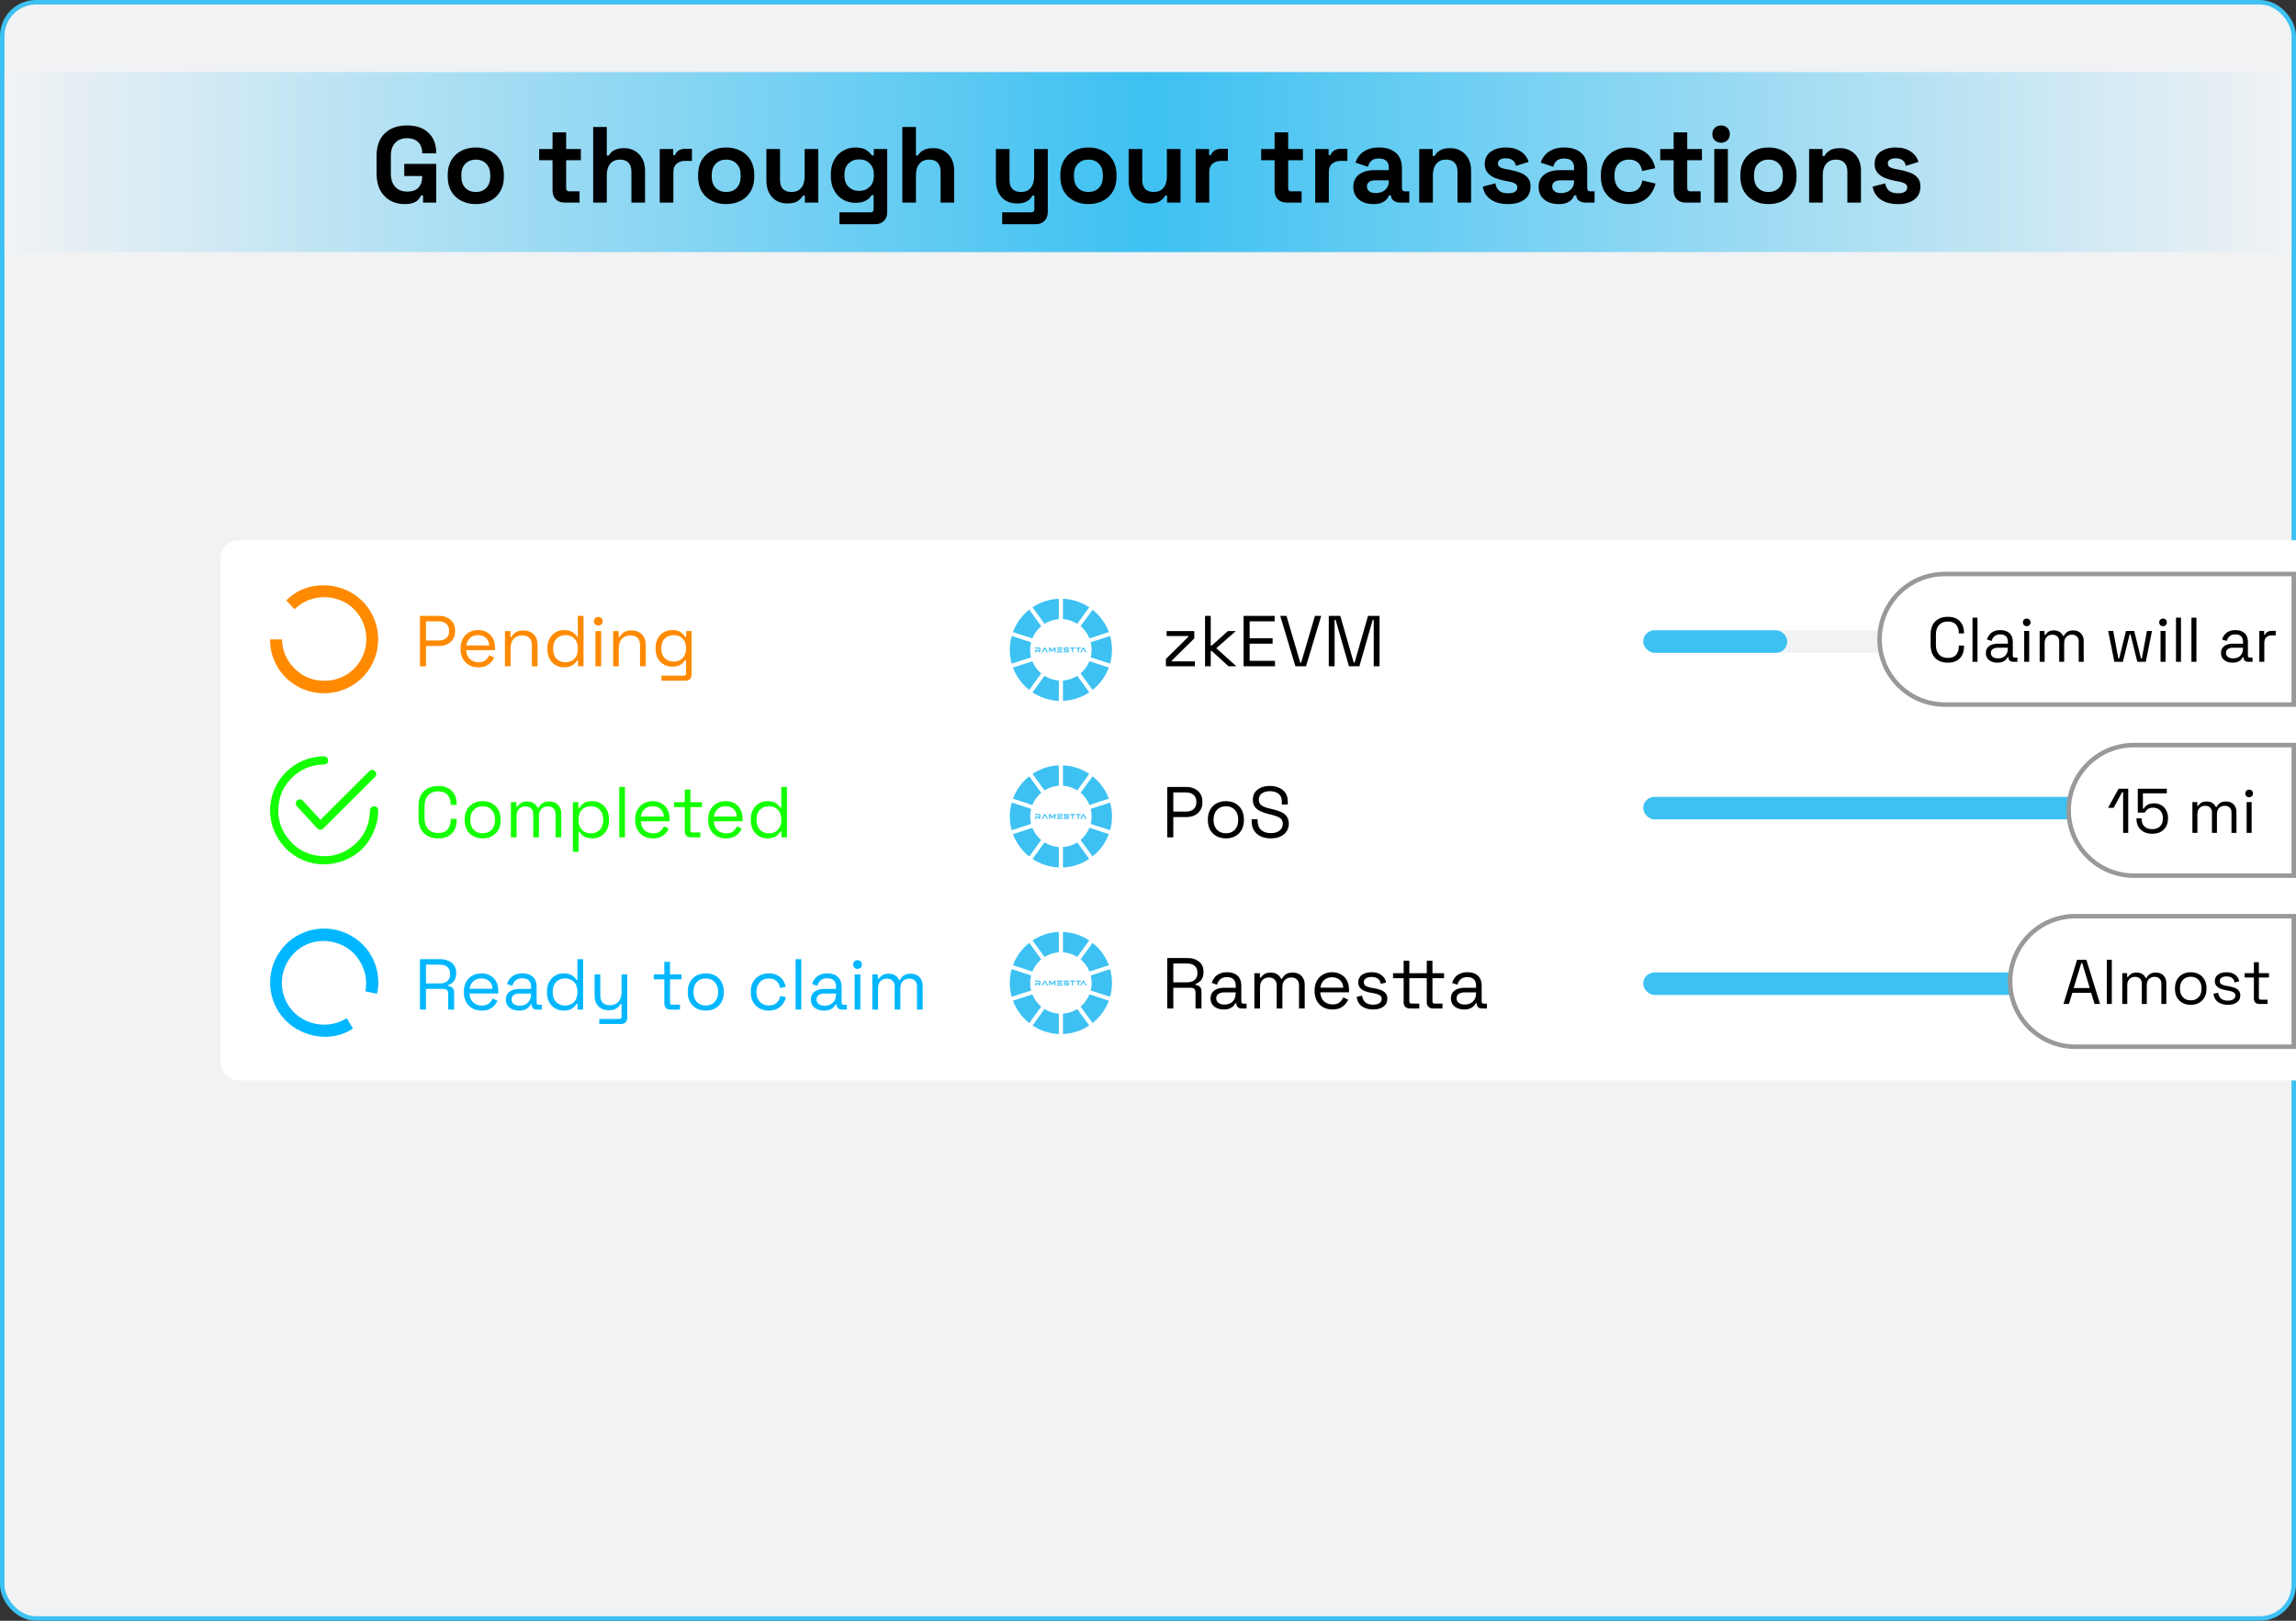 <svg width="510" height="360" viewBox="0 0 510 360" fill="none" xmlns="http://www.w3.org/2000/svg">
<rect x="0" y="0" width="510" height="360" fill="#333333" stroke="none"/>
<rect x="0.5" y="0.5" width="509" height="359" rx="7.5" fill="#F1F2F4" stroke="#3DC1F2"/>
<rect x="1" y="16" width="508" height="40" fill="url(#paint0_linear_809_14)"/>
<path d="M89.845 45.336C88.693 45.336 87.645 45.08 86.701 44.568C85.773 44.04 85.029 43.28 84.469 42.288C83.925 41.28 83.653 40.056 83.653 38.616V34.584C83.653 32.424 84.261 30.768 85.477 29.616C86.693 28.448 88.341 27.864 90.421 27.864C92.485 27.864 94.077 28.416 95.197 29.52C96.333 30.608 96.901 32.088 96.901 33.96V34.056H93.781V33.864C93.781 33.272 93.653 32.736 93.397 32.256C93.157 31.776 92.789 31.4 92.293 31.128C91.797 30.84 91.173 30.696 90.421 30.696C89.301 30.696 88.421 31.04 87.781 31.728C87.141 32.416 86.821 33.352 86.821 34.536V38.664C86.821 39.832 87.141 40.776 87.781 41.496C88.421 42.2 89.317 42.552 90.469 42.552C91.621 42.552 92.461 42.248 92.989 41.64C93.517 41.032 93.781 40.264 93.781 39.336V39.096H89.797V36.408H96.901V45H93.973V43.392H93.541C93.429 43.664 93.245 43.952 92.989 44.256C92.749 44.56 92.381 44.816 91.885 45.024C91.389 45.232 90.709 45.336 89.845 45.336ZM105.688 45.336C104.504 45.336 103.44 45.096 102.496 44.616C101.552 44.136 100.808 43.44 100.264 42.528C99.72 41.616 99.448 40.52 99.448 39.24V38.856C99.448 37.576 99.72 36.48 100.264 35.568C100.808 34.656 101.552 33.96 102.496 33.48C103.44 33 104.504 32.76 105.688 32.76C106.872 32.76 107.936 33 108.88 33.48C109.824 33.96 110.568 34.656 111.112 35.568C111.656 36.48 111.928 37.576 111.928 38.856V39.24C111.928 40.52 111.656 41.616 111.112 42.528C110.568 43.44 109.824 44.136 108.88 44.616C107.936 45.096 106.872 45.336 105.688 45.336ZM105.688 42.648C106.616 42.648 107.384 42.352 107.992 41.76C108.6 41.152 108.904 40.288 108.904 39.168V38.928C108.904 37.808 108.6 36.952 107.992 36.36C107.4 35.752 106.632 35.448 105.688 35.448C104.76 35.448 103.992 35.752 103.384 36.36C102.776 36.952 102.472 37.808 102.472 38.928V39.168C102.472 40.288 102.776 41.152 103.384 41.76C103.992 42.352 104.76 42.648 105.688 42.648ZM125.373 45C124.589 45 123.949 44.76 123.453 44.28C122.973 43.784 122.733 43.128 122.733 42.312V35.592H119.757V33.096H122.733V29.4H125.757V33.096H129.021V35.592H125.757V41.784C125.757 42.264 125.981 42.504 126.429 42.504H128.733V45H125.373ZM131.758 45V28.2H134.782V34.56H135.214C135.342 34.304 135.542 34.048 135.814 33.792C136.086 33.536 136.446 33.328 136.894 33.168C137.358 32.992 137.942 32.904 138.646 32.904C139.574 32.904 140.382 33.12 141.07 33.552C141.774 33.968 142.318 34.552 142.702 35.304C143.086 36.04 143.278 36.904 143.278 37.896V45H140.254V38.136C140.254 37.24 140.03 36.568 139.582 36.12C139.15 35.672 138.526 35.448 137.71 35.448C136.782 35.448 136.062 35.76 135.55 36.384C135.038 36.992 134.782 37.848 134.782 38.952V45H131.758ZM146.547 45V33.096H149.523V34.44H149.955C150.131 33.96 150.419 33.608 150.819 33.384C151.235 33.16 151.715 33.048 152.259 33.048H153.699V35.736H152.211C151.443 35.736 150.811 35.944 150.315 36.36C149.819 36.76 149.571 37.384 149.571 38.232V45H146.547ZM161.305 45.336C160.121 45.336 159.057 45.096 158.113 44.616C157.169 44.136 156.425 43.44 155.881 42.528C155.337 41.616 155.065 40.52 155.065 39.24V38.856C155.065 37.576 155.337 36.48 155.881 35.568C156.425 34.656 157.169 33.96 158.113 33.48C159.057 33 160.121 32.76 161.305 32.76C162.489 32.76 163.553 33 164.497 33.48C165.441 33.96 166.185 34.656 166.729 35.568C167.273 36.48 167.545 37.576 167.545 38.856V39.24C167.545 40.52 167.273 41.616 166.729 42.528C166.185 43.44 165.441 44.136 164.497 44.616C163.553 45.096 162.489 45.336 161.305 45.336ZM161.305 42.648C162.233 42.648 163.001 42.352 163.609 41.76C164.217 41.152 164.521 40.288 164.521 39.168V38.928C164.521 37.808 164.217 36.952 163.609 36.36C163.017 35.752 162.249 35.448 161.305 35.448C160.377 35.448 159.609 35.752 159.001 36.36C158.393 36.952 158.089 37.808 158.089 38.928V39.168C158.089 40.288 158.393 41.152 159.001 41.76C159.609 42.352 160.377 42.648 161.305 42.648ZM174.872 45.192C173.944 45.192 173.128 44.984 172.424 44.568C171.736 44.136 171.2 43.544 170.816 42.792C170.432 42.04 170.24 41.176 170.24 40.2V33.096H173.264V39.96C173.264 40.856 173.48 41.528 173.912 41.976C174.36 42.424 174.992 42.648 175.808 42.648C176.736 42.648 177.456 42.344 177.968 41.736C178.48 41.112 178.736 40.248 178.736 39.144V33.096H181.76V45H178.784V43.44H178.352C178.16 43.84 177.8 44.232 177.272 44.616C176.744 45 175.944 45.192 174.872 45.192ZM184.549 39.096V38.712C184.549 37.464 184.797 36.4 185.293 35.52C185.789 34.624 186.445 33.944 187.261 33.48C188.093 33 188.997 32.76 189.973 32.76C191.061 32.76 191.885 32.952 192.445 33.336C193.005 33.72 193.413 34.12 193.669 34.536H194.101V33.096H197.077V47.112C197.077 47.928 196.837 48.576 196.357 49.056C195.877 49.552 195.237 49.8 194.437 49.8H186.469V47.16H193.381C193.829 47.16 194.053 46.92 194.053 46.44V43.344H193.621C193.461 43.6 193.237 43.864 192.949 44.136C192.661 44.392 192.277 44.608 191.797 44.784C191.317 44.96 190.709 45.048 189.973 45.048C188.997 45.048 188.093 44.816 187.261 44.352C186.445 43.872 185.789 43.192 185.293 42.312C184.797 41.416 184.549 40.344 184.549 39.096ZM190.837 42.408C191.765 42.408 192.541 42.112 193.165 41.52C193.789 40.928 194.101 40.096 194.101 39.024V38.784C194.101 37.696 193.789 36.864 193.165 36.288C192.557 35.696 191.781 35.4 190.837 35.4C189.909 35.4 189.133 35.696 188.509 36.288C187.885 36.864 187.573 37.696 187.573 38.784V39.024C187.573 40.096 187.885 40.928 188.509 41.52C189.133 42.112 189.909 42.408 190.837 42.408ZM200.43 45V28.2H203.454V34.56H203.886C204.014 34.304 204.214 34.048 204.486 33.792C204.758 33.536 205.118 33.328 205.566 33.168C206.03 32.992 206.614 32.904 207.318 32.904C208.246 32.904 209.054 33.12 209.742 33.552C210.446 33.968 210.99 34.552 211.374 35.304C211.758 36.04 211.95 36.904 211.95 37.896V45H208.926V38.136C208.926 37.24 208.702 36.568 208.254 36.12C207.822 35.672 207.198 35.448 206.382 35.448C205.454 35.448 204.734 35.76 204.222 36.384C203.71 36.992 203.454 37.848 203.454 38.952V45H200.43ZM222.609 49.8V47.16H229.089C229.537 47.16 229.761 46.92 229.761 46.44V43.44H229.329C229.201 43.712 229.001 43.984 228.729 44.256C228.457 44.528 228.089 44.752 227.625 44.928C227.161 45.104 226.569 45.192 225.849 45.192C224.921 45.192 224.105 44.984 223.401 44.568C222.713 44.136 222.177 43.544 221.793 42.792C221.409 42.04 221.217 41.176 221.217 40.2V33.096H224.241V39.96C224.241 40.856 224.457 41.528 224.889 41.976C225.337 42.424 225.969 42.648 226.785 42.648C227.713 42.648 228.433 42.344 228.945 41.736C229.457 41.112 229.713 40.248 229.713 39.144V33.096H232.737V47.112C232.737 47.928 232.497 48.576 232.017 49.056C231.537 49.552 230.897 49.8 230.097 49.8H222.609ZM241.766 45.336C240.582 45.336 239.518 45.096 238.574 44.616C237.63 44.136 236.886 43.44 236.342 42.528C235.798 41.616 235.526 40.52 235.526 39.24V38.856C235.526 37.576 235.798 36.48 236.342 35.568C236.886 34.656 237.63 33.96 238.574 33.48C239.518 33 240.582 32.76 241.766 32.76C242.95 32.76 244.014 33 244.958 33.48C245.902 33.96 246.646 34.656 247.19 35.568C247.734 36.48 248.006 37.576 248.006 38.856V39.24C248.006 40.52 247.734 41.616 247.19 42.528C246.646 43.44 245.902 44.136 244.958 44.616C244.014 45.096 242.95 45.336 241.766 45.336ZM241.766 42.648C242.694 42.648 243.462 42.352 244.07 41.76C244.678 41.152 244.982 40.288 244.982 39.168V38.928C244.982 37.808 244.678 36.952 244.07 36.36C243.478 35.752 242.71 35.448 241.766 35.448C240.838 35.448 240.07 35.752 239.462 36.36C238.854 36.952 238.55 37.808 238.55 38.928V39.168C238.55 40.288 238.854 41.152 239.462 41.76C240.07 42.352 240.838 42.648 241.766 42.648ZM255.333 45.192C254.405 45.192 253.589 44.984 252.885 44.568C252.197 44.136 251.661 43.544 251.277 42.792C250.893 42.04 250.701 41.176 250.701 40.2V33.096H253.725V39.96C253.725 40.856 253.941 41.528 254.373 41.976C254.821 42.424 255.453 42.648 256.269 42.648C257.197 42.648 257.917 42.344 258.429 41.736C258.941 41.112 259.197 40.248 259.197 39.144V33.096H262.221V45H259.245V43.44H258.813C258.621 43.84 258.261 44.232 257.733 44.616C257.205 45 256.405 45.192 255.333 45.192ZM265.586 45V33.096H268.562V34.44H268.994C269.17 33.96 269.458 33.608 269.858 33.384C270.274 33.16 270.754 33.048 271.298 33.048H272.738V35.736H271.25C270.482 35.736 269.85 35.944 269.354 36.36C268.858 36.76 268.61 37.384 268.61 38.232V45H265.586ZM285.756 45C284.972 45 284.332 44.76 283.836 44.28C283.356 43.784 283.116 43.128 283.116 42.312V35.592H280.14V33.096H283.116V29.4H286.14V33.096H289.404V35.592H286.14V41.784C286.14 42.264 286.364 42.504 286.812 42.504H289.116V45H285.756ZM292.141 45V33.096H295.117V34.44H295.549C295.725 33.96 296.013 33.608 296.413 33.384C296.829 33.16 297.309 33.048 297.853 33.048H299.293V35.736H297.805C297.037 35.736 296.405 35.944 295.909 36.36C295.413 36.76 295.165 37.384 295.165 38.232V45H292.141ZM305.071 45.336C304.223 45.336 303.463 45.192 302.791 44.904C302.119 44.6 301.583 44.168 301.183 43.608C300.799 43.032 300.607 42.336 300.607 41.52C300.607 40.704 300.799 40.024 301.183 39.48C301.583 38.92 302.127 38.504 302.815 38.232C303.519 37.944 304.319 37.8 305.215 37.8H308.479V37.128C308.479 36.568 308.303 36.112 307.951 35.76C307.599 35.392 307.039 35.208 306.271 35.208C305.519 35.208 304.959 35.384 304.591 35.736C304.223 36.072 303.983 36.512 303.871 37.056L301.087 36.12C301.279 35.512 301.583 34.96 301.999 34.464C302.431 33.952 302.999 33.544 303.703 33.24C304.423 32.92 305.295 32.76 306.319 32.76C307.887 32.76 309.127 33.152 310.039 33.936C310.951 34.72 311.407 35.856 311.407 37.344V41.784C311.407 42.264 311.631 42.504 312.079 42.504H313.039V45H311.023C310.431 45 309.943 44.856 309.559 44.568C309.175 44.28 308.983 43.896 308.983 43.416V43.392H308.527C308.463 43.584 308.319 43.84 308.095 44.16C307.871 44.464 307.519 44.736 307.039 44.976C306.559 45.216 305.903 45.336 305.071 45.336ZM305.599 42.888C306.447 42.888 307.135 42.656 307.663 42.192C308.207 41.712 308.479 41.08 308.479 40.296V40.056H305.431C304.871 40.056 304.431 40.176 304.111 40.416C303.791 40.656 303.631 40.992 303.631 41.424C303.631 41.856 303.799 42.208 304.135 42.48C304.471 42.752 304.959 42.888 305.599 42.888ZM315.25 45V33.096H318.226V34.656H318.658C318.85 34.24 319.21 33.848 319.738 33.48C320.266 33.096 321.066 32.904 322.138 32.904C323.066 32.904 323.874 33.12 324.562 33.552C325.266 33.968 325.81 34.552 326.194 35.304C326.578 36.04 326.77 36.904 326.77 37.896V45H323.746V38.136C323.746 37.24 323.522 36.568 323.074 36.12C322.642 35.672 322.018 35.448 321.202 35.448C320.274 35.448 319.554 35.76 319.042 36.384C318.53 36.992 318.274 37.848 318.274 38.952V45H315.25ZM334.983 45.336C333.431 45.336 332.159 45 331.167 44.328C330.175 43.656 329.575 42.696 329.367 41.448L332.151 40.728C332.263 41.288 332.447 41.728 332.703 42.048C332.975 42.368 333.303 42.6 333.687 42.744C334.087 42.872 334.519 42.936 334.983 42.936C335.687 42.936 336.207 42.816 336.543 42.576C336.879 42.32 337.047 42.008 337.047 41.64C337.047 41.272 336.887 40.992 336.567 40.8C336.247 40.592 335.735 40.424 335.031 40.296L334.359 40.176C333.527 40.016 332.767 39.8 332.079 39.528C331.391 39.24 330.839 38.848 330.423 38.352C330.007 37.856 329.799 37.216 329.799 36.432C329.799 35.248 330.231 34.344 331.095 33.72C331.959 33.08 333.095 32.76 334.503 32.76C335.831 32.76 336.935 33.056 337.815 33.648C338.695 34.24 339.271 35.016 339.543 35.976L336.735 36.84C336.607 36.232 336.343 35.8 335.943 35.544C335.559 35.288 335.079 35.16 334.503 35.16C333.927 35.16 333.487 35.264 333.183 35.472C332.879 35.664 332.727 35.936 332.727 36.288C332.727 36.672 332.887 36.96 333.207 37.152C333.527 37.328 333.959 37.464 334.503 37.56L335.175 37.68C336.071 37.84 336.879 38.056 337.599 38.328C338.335 38.584 338.911 38.96 339.327 39.456C339.759 39.936 339.975 40.592 339.975 41.424C339.975 42.672 339.519 43.64 338.607 44.328C337.711 45 336.503 45.336 334.983 45.336ZM346.228 45.336C345.38 45.336 344.62 45.192 343.948 44.904C343.276 44.6 342.74 44.168 342.34 43.608C341.956 43.032 341.764 42.336 341.764 41.52C341.764 40.704 341.956 40.024 342.34 39.48C342.74 38.92 343.284 38.504 343.972 38.232C344.676 37.944 345.476 37.8 346.372 37.8H349.636V37.128C349.636 36.568 349.46 36.112 349.108 35.76C348.756 35.392 348.196 35.208 347.428 35.208C346.676 35.208 346.116 35.384 345.748 35.736C345.38 36.072 345.14 36.512 345.028 37.056L342.244 36.12C342.436 35.512 342.74 34.96 343.156 34.464C343.588 33.952 344.156 33.544 344.86 33.24C345.58 32.92 346.452 32.76 347.476 32.76C349.044 32.76 350.284 33.152 351.196 33.936C352.108 34.72 352.564 35.856 352.564 37.344V41.784C352.564 42.264 352.788 42.504 353.236 42.504H354.196V45H352.18C351.588 45 351.1 44.856 350.716 44.568C350.332 44.28 350.14 43.896 350.14 43.416V43.392H349.684C349.62 43.584 349.476 43.84 349.252 44.16C349.028 44.464 348.676 44.736 348.196 44.976C347.716 45.216 347.06 45.336 346.228 45.336ZM346.756 42.888C347.604 42.888 348.292 42.656 348.82 42.192C349.364 41.712 349.636 41.08 349.636 40.296V40.056H346.588C346.028 40.056 345.588 40.176 345.268 40.416C344.948 40.656 344.788 40.992 344.788 41.424C344.788 41.856 344.956 42.208 345.292 42.48C345.628 42.752 346.116 42.888 346.756 42.888ZM361.764 45.336C360.612 45.336 359.564 45.096 358.62 44.616C357.692 44.136 356.956 43.44 356.412 42.528C355.868 41.616 355.596 40.512 355.596 39.216V38.88C355.596 37.584 355.868 36.48 356.412 35.568C356.956 34.656 357.692 33.96 358.62 33.48C359.564 33 360.612 32.76 361.764 32.76C362.9 32.76 363.876 32.96 364.692 33.36C365.508 33.76 366.164 34.312 366.66 35.016C367.172 35.704 367.508 36.488 367.668 37.368L364.74 37.992C364.676 37.512 364.532 37.08 364.308 36.696C364.084 36.312 363.764 36.008 363.348 35.784C362.948 35.56 362.444 35.448 361.836 35.448C361.228 35.448 360.676 35.584 360.18 35.856C359.7 36.112 359.316 36.504 359.028 37.032C358.756 37.544 358.62 38.176 358.62 38.928V39.168C358.62 39.92 358.756 40.56 359.028 41.088C359.316 41.6 359.7 41.992 360.18 42.264C360.676 42.52 361.228 42.648 361.836 42.648C362.748 42.648 363.436 42.416 363.9 41.952C364.38 41.472 364.684 40.848 364.812 40.08L367.74 40.776C367.532 41.624 367.172 42.4 366.66 43.104C366.164 43.792 365.508 44.336 364.692 44.736C363.876 45.136 362.9 45.336 361.764 45.336ZM374.396 45C373.612 45 372.972 44.76 372.476 44.28C371.996 43.784 371.756 43.128 371.756 42.312V35.592H368.78V33.096H371.756V29.4H374.78V33.096H378.044V35.592H374.78V41.784C374.78 42.264 375.004 42.504 375.452 42.504H377.756V45H374.396ZM380.782 45V33.096H383.806V45H380.782ZM382.294 31.704C381.75 31.704 381.286 31.528 380.902 31.176C380.534 30.824 380.35 30.36 380.35 29.784C380.35 29.208 380.534 28.744 380.902 28.392C381.286 28.04 381.75 27.864 382.294 27.864C382.854 27.864 383.318 28.04 383.686 28.392C384.054 28.744 384.238 29.208 384.238 29.784C384.238 30.36 384.054 30.824 383.686 31.176C383.318 31.528 382.854 31.704 382.294 31.704ZM392.821 45.336C391.637 45.336 390.573 45.096 389.629 44.616C388.685 44.136 387.941 43.44 387.397 42.528C386.853 41.616 386.581 40.52 386.581 39.24V38.856C386.581 37.576 386.853 36.48 387.397 35.568C387.941 34.656 388.685 33.96 389.629 33.48C390.573 33 391.637 32.76 392.821 32.76C394.005 32.76 395.069 33 396.013 33.48C396.957 33.96 397.701 34.656 398.245 35.568C398.789 36.48 399.061 37.576 399.061 38.856V39.24C399.061 40.52 398.789 41.616 398.245 42.528C397.701 43.44 396.957 44.136 396.013 44.616C395.069 45.096 394.005 45.336 392.821 45.336ZM392.821 42.648C393.749 42.648 394.517 42.352 395.125 41.76C395.733 41.152 396.037 40.288 396.037 39.168V38.928C396.037 37.808 395.733 36.952 395.125 36.36C394.533 35.752 393.765 35.448 392.821 35.448C391.893 35.448 391.125 35.752 390.517 36.36C389.909 36.952 389.605 37.808 389.605 38.928V39.168C389.605 40.288 389.909 41.152 390.517 41.76C391.125 42.352 391.893 42.648 392.821 42.648ZM401.852 45V33.096H404.828V34.656H405.26C405.452 34.24 405.812 33.848 406.34 33.48C406.868 33.096 407.668 32.904 408.74 32.904C409.668 32.904 410.476 33.12 411.164 33.552C411.868 33.968 412.412 34.552 412.796 35.304C413.18 36.04 413.372 36.904 413.372 37.896V45H410.348V38.136C410.348 37.24 410.124 36.568 409.676 36.12C409.244 35.672 408.62 35.448 407.804 35.448C406.876 35.448 406.156 35.76 405.644 36.384C405.132 36.992 404.876 37.848 404.876 38.952V45H401.852ZM421.585 45.336C420.033 45.336 418.761 45 417.769 44.328C416.777 43.656 416.177 42.696 415.969 41.448L418.753 40.728C418.865 41.288 419.049 41.728 419.305 42.048C419.577 42.368 419.905 42.6 420.289 42.744C420.689 42.872 421.121 42.936 421.585 42.936C422.289 42.936 422.809 42.816 423.145 42.576C423.481 42.32 423.649 42.008 423.649 41.64C423.649 41.272 423.489 40.992 423.169 40.8C422.849 40.592 422.337 40.424 421.633 40.296L420.961 40.176C420.129 40.016 419.369 39.8 418.681 39.528C417.993 39.24 417.441 38.848 417.025 38.352C416.609 37.856 416.401 37.216 416.401 36.432C416.401 35.248 416.833 34.344 417.697 33.72C418.561 33.08 419.697 32.76 421.105 32.76C422.433 32.76 423.537 33.056 424.417 33.648C425.297 34.24 425.873 35.016 426.145 35.976L423.337 36.84C423.209 36.232 422.945 35.8 422.545 35.544C422.161 35.288 421.681 35.16 421.105 35.16C420.529 35.16 420.089 35.264 419.785 35.472C419.481 35.664 419.329 35.936 419.329 36.288C419.329 36.672 419.489 36.96 419.809 37.152C420.129 37.328 420.561 37.464 421.105 37.56L421.777 37.68C422.673 37.84 423.481 38.056 424.201 38.328C424.937 38.584 425.513 38.96 425.929 39.456C426.361 39.936 426.577 40.592 426.577 41.424C426.577 42.672 426.121 43.64 425.209 44.328C424.313 45 423.105 45.336 421.585 45.336Z" fill="black"/>
<path d="M49 124C49 121.791 50.791 120 53 120H510V240H53C50.791 240 49 238.209 49 236V124Z" fill="white"/>
<path d="M62.634 142.024C61.733 142.024 60.874 142.024 60.007 142.024C59.848 146.192 62.509 151.643 68.421 153.465C74.151 155.221 80.297 152.533 82.832 147.191C85.392 141.782 83.624 135.317 78.687 132.038C74.159 129.026 67.554 129.259 63.593 133.361C63.901 133.694 64.21 134.027 64.518 134.352C64.827 134.676 65.127 135.001 65.436 135.325C68.938 131.897 74.234 131.947 77.595 134.427C80.964 136.915 82.265 141.333 80.747 145.302C79.246 149.238 75.452 151.426 71.532 151.202C69.088 151.06 66.979 150.128 65.294 148.348C63.609 146.592 62.7 144.487 62.634 142.024Z" fill="#FF8A00"/>
<path d="M93.28 148V136.8H97.568C98.24 136.8 98.837 136.933 99.36 137.2C99.893 137.456 100.315 137.824 100.624 138.304C100.933 138.784 101.088 139.365 101.088 140.048V140.256C101.088 140.928 100.928 141.509 100.608 142C100.299 142.48 99.877 142.848 99.344 143.104C98.811 143.36 98.219 143.488 97.568 143.488H94.624V148H93.28ZM94.624 142.272H97.424C98.139 142.272 98.704 142.096 99.12 141.744C99.536 141.381 99.744 140.875 99.744 140.224V140.064C99.744 139.413 99.536 138.912 99.12 138.56C98.715 138.197 98.149 138.016 97.424 138.016H94.624V142.272ZM106.271 148.224C105.482 148.224 104.789 148.059 104.191 147.728C103.594 147.387 103.13 146.912 102.799 146.304C102.469 145.696 102.303 144.992 102.303 144.192V144C102.303 143.189 102.469 142.48 102.799 141.872C103.13 141.264 103.589 140.795 104.175 140.464C104.762 140.123 105.434 139.952 106.191 139.952C106.927 139.952 107.578 140.112 108.143 140.432C108.709 140.741 109.151 141.189 109.471 141.776C109.791 142.363 109.951 143.051 109.951 143.84V144.416H103.567C103.599 145.259 103.871 145.92 104.383 146.4C104.895 146.869 105.535 147.104 106.303 147.104C106.975 147.104 107.493 146.949 107.855 146.64C108.218 146.331 108.495 145.963 108.687 145.536L109.775 146.064C109.615 146.395 109.391 146.725 109.103 147.056C108.826 147.387 108.458 147.664 107.999 147.888C107.551 148.112 106.975 148.224 106.271 148.224ZM103.583 143.376H108.671C108.629 142.651 108.378 142.085 107.919 141.68C107.471 141.275 106.895 141.072 106.191 141.072C105.477 141.072 104.89 141.275 104.431 141.68C103.973 142.085 103.69 142.651 103.583 143.376ZM112.156 148V140.176H113.388V141.504H113.612C113.783 141.131 114.071 140.795 114.476 140.496C114.892 140.187 115.5 140.032 116.3 140.032C116.887 140.032 117.409 140.155 117.868 140.4C118.337 140.645 118.711 141.008 118.988 141.488C119.265 141.968 119.404 142.56 119.404 143.264V148H118.14V143.36C118.14 142.581 117.943 142.016 117.548 141.664C117.164 141.312 116.641 141.136 115.98 141.136C115.223 141.136 114.604 141.381 114.124 141.872C113.655 142.363 113.42 143.093 113.42 144.064V148H112.156ZM125.281 148.224C124.609 148.224 123.99 148.064 123.425 147.744C122.859 147.424 122.411 146.96 122.081 146.352C121.75 145.744 121.585 145.024 121.585 144.192V143.984C121.585 143.152 121.75 142.437 122.081 141.84C122.411 141.232 122.854 140.768 123.409 140.448C123.974 140.117 124.598 139.952 125.281 139.952C125.825 139.952 126.283 140.027 126.657 140.176C127.041 140.315 127.35 140.496 127.585 140.72C127.819 140.933 128.001 141.163 128.129 141.408H128.353V136.8H129.617V148H128.385V146.704H128.161C127.947 147.099 127.617 147.451 127.169 147.76C126.721 148.069 126.091 148.224 125.281 148.224ZM125.617 147.104C126.427 147.104 127.083 146.848 127.585 146.336C128.097 145.813 128.353 145.088 128.353 144.16V144.016C128.353 143.088 128.097 142.368 127.585 141.856C127.083 141.333 126.427 141.072 125.617 141.072C124.817 141.072 124.155 141.333 123.633 141.856C123.121 142.368 122.865 143.088 122.865 144.016V144.16C122.865 145.088 123.121 145.813 123.633 146.336C124.155 146.848 124.817 147.104 125.617 147.104ZM132.266 148V140.176H133.53V148H132.266ZM132.906 138.96C132.628 138.96 132.394 138.869 132.202 138.688C132.02 138.507 131.93 138.277 131.93 138C131.93 137.712 132.02 137.477 132.202 137.296C132.394 137.115 132.628 137.024 132.906 137.024C133.183 137.024 133.412 137.115 133.594 137.296C133.775 137.477 133.866 137.712 133.866 138C133.866 138.277 133.775 138.507 133.594 138.688C133.412 138.869 133.183 138.96 132.906 138.96ZM136.187 148V140.176H137.419V141.504H137.643C137.814 141.131 138.102 140.795 138.507 140.496C138.923 140.187 139.531 140.032 140.331 140.032C140.918 140.032 141.441 140.155 141.899 140.4C142.369 140.645 142.742 141.008 143.019 141.488C143.297 141.968 143.435 142.56 143.435 143.264V148H142.171V143.36C142.171 142.581 141.974 142.016 141.579 141.664C141.195 141.312 140.673 141.136 140.011 141.136C139.254 141.136 138.635 141.381 138.155 141.872C137.686 142.363 137.451 143.093 137.451 144.064V148H136.187ZM145.616 144.128V143.904C145.616 143.083 145.781 142.379 146.112 141.792C146.443 141.205 146.891 140.752 147.456 140.432C148.021 140.112 148.64 139.952 149.312 139.952C150.133 139.952 150.763 140.112 151.2 140.432C151.648 140.741 151.979 141.088 152.192 141.472H152.416V140.176H153.616V149.824C153.616 150.251 153.499 150.587 153.264 150.832C153.029 151.077 152.688 151.2 152.24 151.2H146.928V150.08H151.904C152.224 150.08 152.384 149.92 152.384 149.6V146.624H152.16C152.032 146.859 151.851 147.088 151.616 147.312C151.381 147.536 151.077 147.723 150.704 147.872C150.331 148.011 149.867 148.08 149.312 148.08C148.64 148.08 148.021 147.92 147.456 147.6C146.891 147.28 146.443 146.827 146.112 146.24C145.781 145.643 145.616 144.939 145.616 144.128ZM149.648 146.96C150.459 146.96 151.115 146.704 151.616 146.192C152.128 145.68 152.384 144.976 152.384 144.08V143.952C152.384 143.045 152.128 142.341 151.616 141.84C151.115 141.328 150.459 141.072 149.648 141.072C148.848 141.072 148.187 141.328 147.664 141.84C147.152 142.341 146.896 143.045 146.896 143.952V144.08C146.896 144.976 147.152 145.68 147.664 146.192C148.187 146.704 148.848 146.96 149.648 146.96Z" fill="#FF8A00"/>
<path d="M258.976 148V146.368L263.952 141.456V141.28H259.136V140.176H265.28V141.808L260.288 146.72V146.912H265.408V148H258.976ZM267.672 148V136.8H268.936V143.392H269.16L272.744 140.176H274.504L270.168 143.984L274.632 148H272.888L269.16 144.592H268.936V148H267.672ZM276.233 148V136.8H283.129V138.016H277.577V141.76H282.681V142.976H277.577V146.784H283.209V148H276.233ZM287.745 148L284.369 136.8H285.761L288.817 147.184H289.025L292.081 136.8H293.473L290.097 148H287.745ZM295.155 148V136.8H297.715L300.691 147.152H300.899L303.875 136.8H306.435V148H305.139V137.68H304.915L301.955 148H299.635L296.675 137.68H296.451V148H295.155Z" fill="black"/>
<rect x="365" y="140" width="54" height="5" rx="2.5" fill="#F1F2F4"/>
<rect x="365" y="140" width="32" height="5" rx="2.5" fill="#3DC1F2"/>
<path d="M417.5 142C417.5 133.992 423.992 127.5 432 127.5H509.5V156.5H432C423.992 156.5 417.5 150.008 417.5 142Z" fill="white" stroke="#999999"/>
<path d="M432.662 147.196C431.495 147.196 430.567 146.86 429.876 146.188C429.185 145.507 428.84 144.517 428.84 143.22V140.98C428.84 139.683 429.185 138.698 429.876 138.026C430.567 137.345 431.495 137.004 432.662 137.004C433.819 137.004 434.706 137.326 435.322 137.97C435.947 138.614 436.26 139.496 436.26 140.616V140.686H435.098V140.574C435.098 139.837 434.897 139.235 434.496 138.768C434.104 138.292 433.493 138.054 432.662 138.054C431.831 138.054 431.183 138.311 430.716 138.824C430.249 139.328 430.016 140.037 430.016 140.952V143.248C430.016 144.163 430.249 144.877 430.716 145.39C431.183 145.894 431.831 146.146 432.662 146.146C433.493 146.146 434.104 145.913 434.496 145.446C434.897 144.97 435.098 144.363 435.098 143.626V143.402H436.26V143.584C436.26 144.704 435.947 145.586 435.322 146.23C434.706 146.874 433.819 147.196 432.662 147.196ZM438.144 147V137.2H439.25V147H438.144ZM443.676 147.196C443.2 147.196 442.766 147.112 442.374 146.944C441.982 146.776 441.674 146.533 441.45 146.216C441.226 145.899 441.114 145.511 441.114 145.054C441.114 144.587 441.226 144.205 441.45 143.906C441.674 143.598 441.982 143.369 442.374 143.22C442.766 143.061 443.205 142.982 443.69 142.982H446V142.478C446 141.993 445.855 141.61 445.566 141.33C445.286 141.05 444.866 140.91 444.306 140.91C443.755 140.91 443.326 141.045 443.018 141.316C442.71 141.577 442.5 141.932 442.388 142.38L441.352 142.044C441.464 141.661 441.641 141.316 441.884 141.008C442.127 140.691 442.449 140.439 442.85 140.252C443.261 140.056 443.751 139.958 444.32 139.958C445.197 139.958 445.879 140.187 446.364 140.644C446.849 141.092 447.092 141.727 447.092 142.548V145.642C447.092 145.922 447.223 146.062 447.484 146.062H448.114V147H447.148C446.84 147 446.593 146.916 446.406 146.748C446.219 146.571 446.126 146.337 446.126 146.048V145.978H445.958C445.855 146.155 445.715 146.342 445.538 146.538C445.37 146.725 445.137 146.879 444.838 147C444.539 147.131 444.152 147.196 443.676 147.196ZM443.802 146.244C444.455 146.244 444.983 146.053 445.384 145.67C445.795 145.278 446 144.732 446 144.032V143.878H443.732C443.293 143.878 442.929 143.976 442.64 144.172C442.36 144.359 442.22 144.643 442.22 145.026C442.22 145.409 442.365 145.707 442.654 145.922C442.953 146.137 443.335 146.244 443.802 146.244ZM449.629 147V140.154H450.735V147H449.629ZM450.189 139.09C449.946 139.09 449.741 139.011 449.573 138.852C449.414 138.693 449.335 138.493 449.335 138.25C449.335 137.998 449.414 137.793 449.573 137.634C449.741 137.475 449.946 137.396 450.189 137.396C450.431 137.396 450.632 137.475 450.791 137.634C450.949 137.793 451.029 137.998 451.029 138.25C451.029 138.493 450.949 138.693 450.791 138.852C450.632 139.011 450.431 139.09 450.189 139.09ZM453.06 147V140.154H454.138V141.008H454.334C454.465 140.765 454.68 140.541 454.978 140.336C455.277 140.131 455.697 140.028 456.238 140.028C456.77 140.028 457.2 140.145 457.526 140.378C457.862 140.611 458.105 140.896 458.254 141.232H458.45C458.609 140.896 458.847 140.611 459.164 140.378C459.491 140.145 459.944 140.028 460.522 140.028C460.98 140.028 461.381 140.121 461.726 140.308C462.072 140.495 462.342 140.765 462.538 141.12C462.744 141.465 462.846 141.881 462.846 142.366V147H461.74V142.464C461.74 142.007 461.605 141.647 461.334 141.386C461.073 141.115 460.704 140.98 460.228 140.98C459.724 140.98 459.309 141.143 458.982 141.47C458.665 141.797 458.506 142.268 458.506 142.884V147H457.4V142.464C457.4 142.007 457.265 141.647 456.994 141.386C456.733 141.115 456.364 140.98 455.888 140.98C455.384 140.98 454.969 141.143 454.642 141.47C454.325 141.797 454.166 142.268 454.166 142.884V147H453.06ZM469.653 147L468.281 140.154H469.401L470.535 146.258H470.731L472.229 140.154H474.063L475.561 146.258H475.757L476.891 140.154H478.011L476.639 147H474.749L473.237 140.896H473.055L471.543 147H469.653ZM479.912 147V140.154H481.018V147H479.912ZM480.472 139.09C480.229 139.09 480.024 139.011 479.856 138.852C479.697 138.693 479.618 138.493 479.618 138.25C479.618 137.998 479.697 137.793 479.856 137.634C480.024 137.475 480.229 137.396 480.472 137.396C480.715 137.396 480.915 137.475 481.074 137.634C481.233 137.793 481.312 137.998 481.312 138.25C481.312 138.493 481.233 138.693 481.074 138.852C480.915 139.011 480.715 139.09 480.472 139.09ZM483.344 147V137.2H484.45V147H483.344ZM486.775 147V137.2H487.881V147H486.775ZM495.903 147.196C495.427 147.196 494.993 147.112 494.601 146.944C494.209 146.776 493.901 146.533 493.677 146.216C493.453 145.899 493.341 145.511 493.341 145.054C493.341 144.587 493.453 144.205 493.677 143.906C493.901 143.598 494.209 143.369 494.601 143.22C494.993 143.061 495.431 142.982 495.917 142.982H498.227V142.478C498.227 141.993 498.082 141.61 497.793 141.33C497.513 141.05 497.093 140.91 496.533 140.91C495.982 140.91 495.553 141.045 495.245 141.316C494.937 141.577 494.727 141.932 494.615 142.38L493.579 142.044C493.691 141.661 493.868 141.316 494.111 141.008C494.353 140.691 494.675 140.439 495.077 140.252C495.487 140.056 495.977 139.958 496.547 139.958C497.424 139.958 498.105 140.187 498.591 140.644C499.076 141.092 499.319 141.727 499.319 142.548V145.642C499.319 145.922 499.449 146.062 499.711 146.062H500.341V147H499.375C499.067 147 498.819 146.916 498.633 146.748C498.446 146.571 498.353 146.337 498.353 146.048V145.978H498.185C498.082 146.155 497.942 146.342 497.765 146.538C497.597 146.725 497.363 146.879 497.065 147C496.766 147.131 496.379 147.196 495.903 147.196ZM496.029 146.244C496.682 146.244 497.209 146.053 497.611 145.67C498.021 145.278 498.227 144.732 498.227 144.032V143.878H495.959C495.52 143.878 495.156 143.976 494.867 144.172C494.587 144.359 494.447 144.643 494.447 145.026C494.447 145.409 494.591 145.707 494.881 145.922C495.179 146.137 495.562 146.244 496.029 146.244ZM501.855 147V140.154H502.933V140.994H503.129C503.251 140.695 503.437 140.476 503.689 140.336C503.941 140.196 504.273 140.126 504.683 140.126H505.495V141.134H504.613C504.119 141.134 503.717 141.274 503.409 141.554C503.111 141.825 502.961 142.249 502.961 142.828V147H501.855Z" fill="black"/>
<g clip-path="url(#clip0_809_14)">
<path d="M72.188 168C72.587 168.153 72.875 168.399 72.898 168.863C72.922 169.344 72.605 169.737 72.123 169.79C71.612 169.849 71.096 169.849 70.585 169.919C68.689 170.172 66.998 170.917 65.53 172.138C63.851 173.535 62.671 175.278 62.155 177.409C61.297 180.913 62.037 184.065 64.433 186.782C66.018 188.584 68.02 189.687 70.385 190.045C73.497 190.521 76.286 189.729 78.681 187.668C80.26 186.307 81.341 184.61 81.845 182.58C82.027 181.852 82.074 181.089 82.18 180.343C82.198 180.214 82.186 180.079 82.204 179.944C82.268 179.398 82.644 179.07 83.16 179.099C83.648 179.123 84 179.522 84 180.044C83.994 181.101 83.877 182.151 83.571 183.167C82.227 187.58 79.339 190.486 74.871 191.624C68.918 193.139 62.906 189.905 60.746 184.158C60.352 183.114 60.117 182.04 60.041 180.924C60.035 180.848 60.012 180.772 60 180.701C60 180.232 60 179.762 60 179.293C60.018 179.123 60.041 178.958 60.059 178.788C60.346 176.205 61.333 173.928 63.071 171.997C64.92 169.949 67.209 168.669 69.933 168.188C70.385 168.106 70.843 168.065 71.296 168C71.595 168 71.888 168 72.188 168Z" fill="#14FF00"/>
<path d="M71.231 182.151C71.29 182.057 71.325 181.963 71.389 181.899C74.894 178.401 78.405 174.902 81.91 171.404C82.174 171.14 82.456 170.964 82.844 171.04C83.501 171.17 83.8 171.927 83.395 172.461C83.337 172.543 83.26 172.613 83.19 172.684C79.433 176.428 75.675 180.173 71.918 183.918C71.384 184.452 70.879 184.44 70.368 183.889C68.912 182.31 67.456 180.731 66 179.146C65.612 178.723 65.595 178.183 65.953 177.825C66.323 177.45 66.898 177.467 67.286 177.878C67.814 178.442 68.337 179.011 68.859 179.58C69.634 180.414 70.403 181.247 71.231 182.151Z" fill="#14FF00"/>
</g>
<path d="M97.328 186.224C95.995 186.224 94.933 185.84 94.144 185.072C93.355 184.293 92.96 183.163 92.96 181.68V179.12C92.96 177.637 93.355 176.512 94.144 175.744C94.933 174.965 95.995 174.576 97.328 174.576C98.651 174.576 99.664 174.944 100.368 175.68C101.083 176.416 101.44 177.424 101.44 178.704V178.784H100.112V178.656C100.112 177.813 99.883 177.125 99.424 176.592C98.976 176.048 98.277 175.776 97.328 175.776C96.379 175.776 95.637 176.069 95.104 176.656C94.571 177.232 94.304 178.043 94.304 179.088V181.712C94.304 182.757 94.571 183.573 95.104 184.16C95.637 184.736 96.379 185.024 97.328 185.024C98.277 185.024 98.976 184.757 99.424 184.224C99.883 183.68 100.112 182.987 100.112 182.144V181.888H101.44V182.096C101.44 183.376 101.083 184.384 100.368 185.12C99.664 185.856 98.651 186.224 97.328 186.224ZM107.21 186.224C106.42 186.224 105.722 186.059 105.114 185.728C104.516 185.397 104.047 184.933 103.706 184.336C103.375 183.728 103.21 183.013 103.21 182.192V181.984C103.21 181.173 103.375 180.464 103.706 179.856C104.047 179.248 104.516 178.779 105.114 178.448C105.722 178.117 106.42 177.952 107.21 177.952C107.999 177.952 108.692 178.117 109.29 178.448C109.898 178.779 110.367 179.248 110.698 179.856C111.039 180.464 111.21 181.173 111.21 181.984V182.192C111.21 183.013 111.039 183.728 110.698 184.336C110.367 184.933 109.898 185.397 109.29 185.728C108.692 186.059 107.999 186.224 107.21 186.224ZM107.21 185.088C108.042 185.088 108.703 184.827 109.194 184.304C109.695 183.771 109.946 183.056 109.946 182.16V182.016C109.946 181.12 109.695 180.411 109.194 179.888C108.703 179.355 108.042 179.088 107.21 179.088C106.388 179.088 105.727 179.355 105.226 179.888C104.724 180.411 104.474 181.12 104.474 182.016V182.16C104.474 183.056 104.724 183.771 105.226 184.304C105.727 184.827 106.388 185.088 107.21 185.088ZM113.484 186V178.176H114.716V179.152H114.94C115.09 178.875 115.335 178.619 115.676 178.384C116.018 178.149 116.498 178.032 117.116 178.032C117.724 178.032 118.215 178.165 118.588 178.432C118.972 178.699 119.25 179.024 119.42 179.408H119.644C119.826 179.024 120.098 178.699 120.46 178.432C120.834 178.165 121.351 178.032 122.012 178.032C122.535 178.032 122.994 178.139 123.388 178.352C123.783 178.565 124.092 178.875 124.316 179.28C124.551 179.675 124.668 180.149 124.668 180.704V186H123.404V180.816C123.404 180.293 123.25 179.883 122.94 179.584C122.642 179.275 122.22 179.12 121.676 179.12C121.1 179.12 120.626 179.307 120.252 179.68C119.89 180.053 119.708 180.592 119.708 181.296V186H118.444V180.816C118.444 180.293 118.29 179.883 117.98 179.584C117.682 179.275 117.26 179.12 116.716 179.12C116.14 179.12 115.666 179.307 115.292 179.68C114.93 180.053 114.748 180.592 114.748 181.296V186H113.484ZM127.25 189.2V178.176H128.482V179.472H128.706C128.909 179.077 129.234 178.725 129.682 178.416C130.141 178.107 130.775 177.952 131.586 177.952C132.258 177.952 132.871 178.117 133.426 178.448C133.991 178.768 134.439 179.227 134.77 179.824C135.111 180.421 135.282 181.141 135.282 181.984V182.192C135.282 183.024 135.117 183.744 134.786 184.352C134.455 184.96 134.007 185.424 133.442 185.744C132.887 186.064 132.269 186.224 131.586 186.224C131.042 186.224 130.578 186.149 130.194 186C129.821 185.861 129.517 185.68 129.282 185.456C129.047 185.232 128.866 185.003 128.738 184.768H128.514V189.2H127.25ZM131.25 185.104C132.061 185.104 132.717 184.848 133.218 184.336C133.73 183.813 133.986 183.088 133.986 182.16V182.016C133.986 181.088 133.73 180.368 133.218 179.856C132.717 179.333 132.061 179.072 131.25 179.072C130.45 179.072 129.789 179.333 129.266 179.856C128.754 180.368 128.498 181.088 128.498 182.016V182.16C128.498 183.088 128.754 183.813 129.266 184.336C129.789 184.848 130.45 185.104 131.25 185.104ZM137.547 186V174.8H138.811V186H137.547ZM145.053 186.224C144.263 186.224 143.57 186.059 142.973 185.728C142.375 185.387 141.911 184.912 141.581 184.304C141.25 183.696 141.085 182.992 141.085 182.192V182C141.085 181.189 141.25 180.48 141.581 179.872C141.911 179.264 142.37 178.795 142.957 178.464C143.543 178.123 144.215 177.952 144.973 177.952C145.709 177.952 146.359 178.112 146.925 178.432C147.49 178.741 147.933 179.189 148.253 179.776C148.573 180.363 148.733 181.051 148.733 181.84V182.416H142.349C142.381 183.259 142.653 183.92 143.165 184.4C143.677 184.869 144.317 185.104 145.085 185.104C145.757 185.104 146.274 184.949 146.637 184.64C146.999 184.331 147.277 183.963 147.469 183.536L148.557 184.064C148.397 184.395 148.173 184.725 147.885 185.056C147.607 185.387 147.239 185.664 146.781 185.888C146.333 186.112 145.757 186.224 145.053 186.224ZM142.365 181.376H147.453C147.41 180.651 147.159 180.085 146.701 179.68C146.253 179.275 145.677 179.072 144.973 179.072C144.258 179.072 143.671 179.275 143.213 179.68C142.754 180.085 142.471 180.651 142.365 181.376ZM153.489 186C153.041 186 152.695 185.877 152.449 185.632C152.215 185.387 152.097 185.051 152.097 184.624V179.28H149.745V178.176H152.097V175.392H153.361V178.176H155.921V179.28H153.361V184.432C153.361 184.752 153.516 184.912 153.825 184.912H155.569V186H153.489ZM161.271 186.224C160.482 186.224 159.789 186.059 159.191 185.728C158.594 185.387 158.13 184.912 157.799 184.304C157.469 183.696 157.303 182.992 157.303 182.192V182C157.303 181.189 157.469 180.48 157.799 179.872C158.13 179.264 158.589 178.795 159.175 178.464C159.762 178.123 160.434 177.952 161.191 177.952C161.927 177.952 162.578 178.112 163.143 178.432C163.709 178.741 164.151 179.189 164.471 179.776C164.791 180.363 164.951 181.051 164.951 181.84V182.416H158.567C158.599 183.259 158.871 183.92 159.383 184.4C159.895 184.869 160.535 185.104 161.303 185.104C161.975 185.104 162.493 184.949 162.855 184.64C163.218 184.331 163.495 183.963 163.687 183.536L164.775 184.064C164.615 184.395 164.391 184.725 164.103 185.056C163.826 185.387 163.458 185.664 162.999 185.888C162.551 186.112 161.975 186.224 161.271 186.224ZM158.583 181.376H163.671C163.629 180.651 163.378 180.085 162.919 179.68C162.471 179.275 161.895 179.072 161.191 179.072C160.477 179.072 159.89 179.275 159.431 179.68C158.973 180.085 158.69 180.651 158.583 181.376ZM170.468 186.224C169.796 186.224 169.177 186.064 168.612 185.744C168.047 185.424 167.599 184.96 167.268 184.352C166.937 183.744 166.772 183.024 166.772 182.192V181.984C166.772 181.152 166.937 180.437 167.268 179.84C167.599 179.232 168.041 178.768 168.596 178.448C169.161 178.117 169.785 177.952 170.468 177.952C171.012 177.952 171.471 178.027 171.844 178.176C172.228 178.315 172.537 178.496 172.772 178.72C173.007 178.933 173.188 179.163 173.316 179.408H173.54V174.8H174.804V186H173.572V184.704H173.348C173.135 185.099 172.804 185.451 172.356 185.76C171.908 186.069 171.279 186.224 170.468 186.224ZM170.804 185.104C171.615 185.104 172.271 184.848 172.772 184.336C173.284 183.813 173.54 183.088 173.54 182.16V182.016C173.54 181.088 173.284 180.368 172.772 179.856C172.271 179.333 171.615 179.072 170.804 179.072C170.004 179.072 169.343 179.333 168.82 179.856C168.308 180.368 168.052 181.088 168.052 182.016V182.16C168.052 183.088 168.308 183.813 168.82 184.336C169.343 184.848 170.004 185.104 170.804 185.104Z" fill="#14FF00"/>
<path d="M259.28 186V174.8H263.568C264.24 174.8 264.837 174.933 265.36 175.2C265.893 175.456 266.315 175.824 266.624 176.304C266.933 176.784 267.088 177.365 267.088 178.048V178.256C267.088 178.928 266.928 179.509 266.608 180C266.299 180.48 265.877 180.848 265.344 181.104C264.811 181.36 264.219 181.488 263.568 181.488H260.624V186H259.28ZM260.624 180.272H263.424C264.139 180.272 264.704 180.096 265.12 179.744C265.536 179.381 265.744 178.875 265.744 178.224V178.064C265.744 177.413 265.536 176.912 265.12 176.56C264.715 176.197 264.149 176.016 263.424 176.016H260.624V180.272ZM272.303 186.224C271.514 186.224 270.815 186.059 270.207 185.728C269.61 185.397 269.141 184.933 268.799 184.336C268.469 183.728 268.303 183.013 268.303 182.192V181.984C268.303 181.173 268.469 180.464 268.799 179.856C269.141 179.248 269.61 178.779 270.207 178.448C270.815 178.117 271.514 177.952 272.303 177.952C273.093 177.952 273.786 178.117 274.383 178.448C274.991 178.779 275.461 179.248 275.791 179.856C276.133 180.464 276.303 181.173 276.303 181.984V182.192C276.303 183.013 276.133 183.728 275.791 184.336C275.461 184.933 274.991 185.397 274.383 185.728C273.786 186.059 273.093 186.224 272.303 186.224ZM272.303 185.088C273.135 185.088 273.797 184.827 274.287 184.304C274.789 183.771 275.039 183.056 275.039 182.16V182.016C275.039 181.12 274.789 180.411 274.287 179.888C273.797 179.355 273.135 179.088 272.303 179.088C271.482 179.088 270.821 179.355 270.319 179.888C269.818 180.411 269.567 181.12 269.567 182.016V182.16C269.567 183.056 269.818 183.771 270.319 184.304C270.821 184.827 271.482 185.088 272.303 185.088ZM282.258 186.224C281.447 186.224 280.722 186.08 280.082 185.792C279.442 185.504 278.935 185.072 278.562 184.496C278.199 183.909 278.018 183.179 278.018 182.304V181.968H279.346V182.304C279.346 183.232 279.618 183.925 280.162 184.384C280.706 184.832 281.405 185.056 282.258 185.056C283.133 185.056 283.799 184.859 284.258 184.464C284.717 184.069 284.946 183.573 284.946 182.976C284.946 182.56 284.839 182.229 284.626 181.984C284.423 181.739 284.135 181.541 283.762 181.392C283.389 181.232 282.951 181.093 282.45 180.976L281.618 180.768C280.967 180.597 280.391 180.389 279.89 180.144C279.389 179.899 278.994 179.579 278.706 179.184C278.429 178.779 278.29 178.261 278.29 177.632C278.29 177.003 278.445 176.459 278.754 176C279.074 175.541 279.517 175.189 280.082 174.944C280.658 174.699 281.319 174.576 282.066 174.576C282.823 174.576 283.501 174.709 284.098 174.976C284.706 175.232 285.181 175.616 285.522 176.128C285.874 176.629 286.05 177.264 286.05 178.032V178.704H284.722V178.032C284.722 177.488 284.605 177.051 284.37 176.72C284.146 176.389 283.831 176.144 283.426 175.984C283.031 175.824 282.578 175.744 282.066 175.744C281.33 175.744 280.738 175.909 280.29 176.24C279.842 176.56 279.618 177.019 279.618 177.616C279.618 178.011 279.714 178.331 279.906 178.576C280.098 178.821 280.37 179.024 280.722 179.184C281.074 179.333 281.495 179.467 281.986 179.584L282.818 179.792C283.469 179.931 284.05 180.123 284.562 180.368C285.085 180.603 285.501 180.928 285.81 181.344C286.119 181.749 286.274 182.283 286.274 182.944C286.274 183.605 286.109 184.181 285.778 184.672C285.447 185.163 284.978 185.547 284.37 185.824C283.773 186.091 283.069 186.224 282.258 186.224Z" fill="black"/>
<rect x="365" y="177" width="99" height="5" rx="2.5" fill="#3DC1F2"/>
<path d="M459.5 180C459.5 171.992 465.992 165.5 474 165.5H509.5V194.5H474C465.992 194.5 459.5 188.008 459.5 180Z" fill="white" stroke="#999999"/>
<path d="M471.598 185V175.956H471.388L469.484 179.442H468.252L470.59 175.2H472.732V185H471.598ZM478.08 185.196C477.361 185.196 476.74 185.061 476.218 184.79C475.695 184.51 475.289 184.127 475 183.642C474.71 183.147 474.566 182.578 474.566 181.934V181.766H475.7V181.892C475.7 182.629 475.914 183.194 476.344 183.586C476.773 183.978 477.342 184.174 478.052 184.174C478.798 184.174 479.382 183.964 479.802 183.544C480.222 183.124 480.432 182.55 480.432 181.822V181.696C480.432 180.996 480.226 180.441 479.816 180.03C479.414 179.61 478.892 179.4 478.248 179.4C477.874 179.4 477.566 179.461 477.324 179.582C477.081 179.694 476.89 179.839 476.75 180.016C476.61 180.184 476.493 180.347 476.4 180.506H474.86V175.2H481.3V176.222H475.994V179.61H476.19C476.292 179.423 476.432 179.241 476.61 179.064C476.796 178.887 477.044 178.737 477.352 178.616C477.66 178.495 478.042 178.434 478.5 178.434C479.069 178.434 479.582 178.565 480.04 178.826C480.506 179.087 480.875 179.461 481.146 179.946C481.426 180.431 481.566 181.01 481.566 181.682V181.836C481.566 182.499 481.426 183.082 481.146 183.586C480.866 184.09 480.464 184.487 479.942 184.776C479.419 185.056 478.798 185.196 478.08 185.196ZM486.99 185V178.154H488.068V179.008H488.264C488.395 178.765 488.609 178.541 488.908 178.336C489.207 178.131 489.627 178.028 490.168 178.028C490.7 178.028 491.129 178.145 491.456 178.378C491.792 178.611 492.035 178.896 492.184 179.232H492.38C492.539 178.896 492.777 178.611 493.094 178.378C493.421 178.145 493.873 178.028 494.452 178.028C494.909 178.028 495.311 178.121 495.656 178.308C496.001 178.495 496.272 178.765 496.468 179.12C496.673 179.465 496.776 179.881 496.776 180.366V185H495.67V180.464C495.67 180.007 495.535 179.647 495.264 179.386C495.003 179.115 494.634 178.98 494.158 178.98C493.654 178.98 493.239 179.143 492.912 179.47C492.595 179.797 492.436 180.268 492.436 180.884V185H491.33V180.464C491.33 180.007 491.195 179.647 490.924 179.386C490.663 179.115 490.294 178.98 489.818 178.98C489.314 178.98 488.899 179.143 488.572 179.47C488.255 179.797 488.096 180.268 488.096 180.884V185H486.99ZM499.035 185V178.154H500.141V185H499.035ZM499.595 177.09C499.352 177.09 499.147 177.011 498.979 176.852C498.82 176.693 498.741 176.493 498.741 176.25C498.741 175.998 498.82 175.793 498.979 175.634C499.147 175.475 499.352 175.396 499.595 175.396C499.838 175.396 500.038 175.475 500.197 175.634C500.356 175.793 500.435 175.998 500.435 176.25C500.435 176.493 500.356 176.693 500.197 176.852C500.038 177.011 499.838 177.09 499.595 177.09Z" fill="black"/>
<path d="M81.163 220.195C82.043 220.384 82.883 220.565 83.731 220.747C84.761 216.704 83.304 210.817 77.906 207.794C72.673 204.874 66.099 206.212 62.499 210.902C58.86 215.653 59.231 222.346 63.37 226.587C67.165 230.483 73.672 231.642 78.406 228.463C78.174 228.073 77.943 227.683 77.709 227.301C77.475 226.919 77.25 226.538 77.017 226.156C72.872 228.773 67.705 227.612 64.94 224.482C62.168 221.342 61.824 216.749 64.141 213.187C66.435 209.654 70.604 208.311 74.389 209.354C76.749 210.005 78.616 211.359 79.889 213.454C81.168 215.524 81.615 217.773 81.163 220.195Z" fill="#00B7FF"/>
<path d="M93.28 224.252V213.052H97.808C98.501 213.052 99.109 213.175 99.632 213.42C100.165 213.655 100.581 213.996 100.88 214.444C101.179 214.881 101.328 215.409 101.328 216.028V216.204C101.328 216.94 101.152 217.521 100.8 217.948C100.448 218.375 100.032 218.663 99.552 218.812V219.036C99.936 219.047 100.251 219.175 100.496 219.42C100.752 219.655 100.88 220.012 100.88 220.492V224.252H99.552V220.652C99.552 220.332 99.461 220.087 99.28 219.916C99.109 219.745 98.848 219.66 98.496 219.66H94.624V224.252H93.28ZM94.624 218.444H97.68C98.416 218.444 98.981 218.268 99.376 217.916C99.781 217.553 99.984 217.052 99.984 216.412V216.3C99.984 215.66 99.787 215.164 99.392 214.812C98.997 214.449 98.427 214.268 97.68 214.268H94.624V218.444ZM107.006 224.476C106.216 224.476 105.523 224.311 104.926 223.98C104.328 223.639 103.864 223.164 103.534 222.556C103.203 221.948 103.038 221.244 103.038 220.444V220.252C103.038 219.441 103.203 218.732 103.534 218.124C103.864 217.516 104.323 217.047 104.91 216.716C105.496 216.375 106.168 216.204 106.926 216.204C107.662 216.204 108.312 216.364 108.878 216.684C109.443 216.993 109.886 217.441 110.206 218.028C110.526 218.615 110.686 219.303 110.686 220.092V220.668H104.302C104.334 221.511 104.606 222.172 105.118 222.652C105.63 223.121 106.27 223.356 107.038 223.356C107.71 223.356 108.227 223.201 108.59 222.892C108.952 222.583 109.23 222.215 109.422 221.788L110.51 222.316C110.35 222.647 110.126 222.977 109.838 223.308C109.56 223.639 109.192 223.916 108.734 224.14C108.286 224.364 107.71 224.476 107.006 224.476ZM104.318 219.628H109.406C109.363 218.903 109.112 218.337 108.654 217.932C108.206 217.527 107.63 217.324 106.926 217.324C106.211 217.324 105.624 217.527 105.166 217.932C104.707 218.337 104.424 218.903 104.318 219.628ZM115.291 224.476C114.747 224.476 114.251 224.38 113.803 224.188C113.355 223.996 113.003 223.719 112.747 223.356C112.491 222.993 112.363 222.551 112.363 222.028C112.363 221.495 112.491 221.057 112.747 220.716C113.003 220.364 113.355 220.103 113.803 219.932C114.251 219.751 114.752 219.66 115.307 219.66H117.947V219.084C117.947 218.529 117.781 218.092 117.451 217.772C117.131 217.452 116.651 217.292 116.011 217.292C115.381 217.292 114.891 217.447 114.539 217.756C114.187 218.055 113.947 218.46 113.819 218.972L112.635 218.588C112.763 218.151 112.965 217.756 113.243 217.404C113.52 217.041 113.888 216.753 114.347 216.54C114.816 216.316 115.376 216.204 116.027 216.204C117.029 216.204 117.808 216.465 118.363 216.988C118.917 217.5 119.195 218.225 119.195 219.164V222.7C119.195 223.02 119.344 223.18 119.642 223.18H120.363V224.252H119.259C118.907 224.252 118.624 224.156 118.411 223.964C118.197 223.761 118.091 223.495 118.091 223.164V223.084H117.899C117.781 223.287 117.621 223.5 117.419 223.724C117.227 223.937 116.96 224.113 116.619 224.252C116.277 224.401 115.835 224.476 115.291 224.476ZM115.435 223.388C116.181 223.388 116.784 223.169 117.243 222.732C117.712 222.284 117.947 221.66 117.947 220.86V220.684H115.355C114.853 220.684 114.437 220.796 114.107 221.02C113.787 221.233 113.627 221.559 113.627 221.996C113.627 222.433 113.792 222.775 114.123 223.02C114.464 223.265 114.901 223.388 115.435 223.388ZM125.187 224.476C124.515 224.476 123.896 224.316 123.331 223.996C122.766 223.676 122.318 223.212 121.987 222.604C121.656 221.996 121.491 221.276 121.491 220.444V220.236C121.491 219.404 121.656 218.689 121.987 218.092C122.318 217.484 122.76 217.02 123.315 216.7C123.88 216.369 124.504 216.204 125.187 216.204C125.731 216.204 126.19 216.279 126.563 216.428C126.947 216.567 127.256 216.748 127.491 216.972C127.726 217.185 127.907 217.415 128.035 217.66H128.259V213.052H129.523V224.252H128.291V222.956H128.067C127.854 223.351 127.523 223.703 127.075 224.012C126.627 224.321 125.998 224.476 125.187 224.476ZM125.523 223.356C126.334 223.356 126.99 223.1 127.491 222.588C128.003 222.065 128.259 221.34 128.259 220.412V220.268C128.259 219.34 128.003 218.62 127.491 218.108C126.99 217.585 126.334 217.324 125.523 217.324C124.723 217.324 124.062 217.585 123.539 218.108C123.027 218.62 122.771 219.34 122.771 220.268V220.412C122.771 221.34 123.027 222.065 123.539 222.588C124.062 223.1 124.723 223.356 125.523 223.356ZM133.116 227.452V226.332H137.596C137.905 226.332 138.06 226.172 138.06 225.852V223.004H137.836C137.729 223.228 137.564 223.452 137.34 223.676C137.126 223.889 136.844 224.065 136.492 224.204C136.14 224.332 135.697 224.396 135.164 224.396C134.598 224.396 134.076 224.273 133.596 224.028C133.126 223.783 132.753 223.42 132.476 222.94C132.209 222.46 132.076 221.873 132.076 221.18V216.428H133.34V221.084C133.34 221.852 133.532 222.412 133.916 222.764C134.31 223.116 134.838 223.292 135.5 223.292C136.246 223.292 136.86 223.047 137.34 222.556C137.82 222.065 138.06 221.335 138.06 220.364V216.428H139.324V226.076C139.324 226.503 139.201 226.839 138.956 227.084C138.721 227.329 138.374 227.452 137.916 227.452H133.116ZM148.958 224.252C148.51 224.252 148.163 224.129 147.918 223.884C147.683 223.639 147.566 223.303 147.566 222.876V217.532H145.214V216.428H147.566V213.644H148.83V216.428H151.39V217.532H148.83V222.684C148.83 223.004 148.985 223.164 149.294 223.164H151.038V224.252H148.958ZM156.772 224.476C155.983 224.476 155.284 224.311 154.676 223.98C154.079 223.649 153.609 223.185 153.268 222.588C152.937 221.98 152.772 221.265 152.772 220.444V220.236C152.772 219.425 152.937 218.716 153.268 218.108C153.609 217.5 154.079 217.031 154.676 216.7C155.284 216.369 155.983 216.204 156.772 216.204C157.561 216.204 158.255 216.369 158.852 216.7C159.46 217.031 159.929 217.5 160.26 218.108C160.601 218.716 160.772 219.425 160.772 220.236V220.444C160.772 221.265 160.601 221.98 160.26 222.588C159.929 223.185 159.46 223.649 158.852 223.98C158.255 224.311 157.561 224.476 156.772 224.476ZM156.772 223.34C157.604 223.34 158.265 223.079 158.756 222.556C159.257 222.023 159.508 221.308 159.508 220.412V220.268C159.508 219.372 159.257 218.663 158.756 218.14C158.265 217.607 157.604 217.34 156.772 217.34C155.951 217.34 155.289 217.607 154.788 218.14C154.287 218.663 154.036 219.372 154.036 220.268V220.412C154.036 221.308 154.287 222.023 154.788 222.556C155.289 223.079 155.951 223.34 156.772 223.34ZM170.756 224.476C169.999 224.476 169.316 224.316 168.708 223.996C168.111 223.665 167.636 223.196 167.284 222.588C166.943 221.98 166.772 221.26 166.772 220.428V220.252C166.772 219.409 166.943 218.689 167.284 218.092C167.636 217.484 168.111 217.02 168.708 216.7C169.316 216.369 169.999 216.204 170.756 216.204C171.503 216.204 172.137 216.343 172.66 216.62C173.193 216.897 173.609 217.265 173.908 217.724C174.217 218.183 174.415 218.673 174.5 219.196L173.268 219.452C173.215 219.068 173.087 218.716 172.884 218.396C172.692 218.076 172.42 217.82 172.068 217.628C171.716 217.436 171.284 217.34 170.772 217.34C170.249 217.34 169.78 217.457 169.364 217.692C168.959 217.927 168.633 218.263 168.388 218.7C168.153 219.137 168.036 219.66 168.036 220.268V220.412C168.036 221.02 168.153 221.543 168.388 221.98C168.633 222.417 168.959 222.753 169.364 222.988C169.78 223.223 170.249 223.34 170.772 223.34C171.551 223.34 172.143 223.137 172.548 222.732C172.964 222.327 173.22 221.825 173.316 221.228L174.564 221.5C174.447 222.012 174.233 222.497 173.924 222.956C173.615 223.415 173.193 223.783 172.66 224.06C172.137 224.337 171.503 224.476 170.756 224.476ZM176.719 224.252V213.052H177.983V224.252H176.719ZM183.041 224.476C182.497 224.476 182.001 224.38 181.553 224.188C181.105 223.996 180.753 223.719 180.497 223.356C180.241 222.993 180.113 222.551 180.113 222.028C180.113 221.495 180.241 221.057 180.497 220.716C180.753 220.364 181.105 220.103 181.553 219.932C182.001 219.751 182.502 219.66 183.057 219.66H185.697V219.084C185.697 218.529 185.531 218.092 185.201 217.772C184.881 217.452 184.401 217.292 183.761 217.292C183.131 217.292 182.641 217.447 182.289 217.756C181.937 218.055 181.697 218.46 181.569 218.972L180.385 218.588C180.513 218.151 180.715 217.756 180.993 217.404C181.27 217.041 181.638 216.753 182.097 216.54C182.566 216.316 183.126 216.204 183.777 216.204C184.779 216.204 185.558 216.465 186.113 216.988C186.667 217.5 186.945 218.225 186.945 219.164V222.7C186.945 223.02 187.094 223.18 187.392 223.18H188.113V224.252H187.009C186.657 224.252 186.374 224.156 186.161 223.964C185.947 223.761 185.841 223.495 185.841 223.164V223.084H185.649C185.531 223.287 185.371 223.5 185.169 223.724C184.977 223.937 184.71 224.113 184.369 224.252C184.027 224.401 183.585 224.476 183.041 224.476ZM183.185 223.388C183.931 223.388 184.534 223.169 184.993 222.732C185.462 222.284 185.697 221.66 185.697 220.86V220.684H183.105C182.603 220.684 182.187 220.796 181.857 221.02C181.537 221.233 181.377 221.559 181.377 221.996C181.377 222.433 181.542 222.775 181.873 223.02C182.214 223.265 182.651 223.388 183.185 223.388ZM189.844 224.252V216.428H191.108V224.252H189.844ZM190.484 215.212C190.206 215.212 189.972 215.121 189.78 214.94C189.598 214.759 189.508 214.529 189.508 214.252C189.508 213.964 189.598 213.729 189.78 213.548C189.972 213.367 190.206 213.276 190.484 213.276C190.761 213.276 190.99 213.367 191.172 213.548C191.353 213.729 191.444 213.964 191.444 214.252C191.444 214.529 191.353 214.759 191.172 214.94C190.99 215.121 190.761 215.212 190.484 215.212ZM193.766 224.252V216.428H194.998V217.404H195.222C195.371 217.127 195.616 216.871 195.958 216.636C196.299 216.401 196.779 216.284 197.398 216.284C198.006 216.284 198.496 216.417 198.87 216.684C199.254 216.951 199.531 217.276 199.702 217.66H199.926C200.107 217.276 200.379 216.951 200.742 216.684C201.115 216.417 201.632 216.284 202.294 216.284C202.816 216.284 203.275 216.391 203.67 216.604C204.064 216.817 204.374 217.127 204.598 217.532C204.832 217.927 204.95 218.401 204.95 218.956V224.252H203.686V219.068C203.686 218.545 203.531 218.135 203.222 217.836C202.923 217.527 202.502 217.372 201.958 217.372C201.382 217.372 200.907 217.559 200.534 217.932C200.171 218.305 199.99 218.844 199.99 219.548V224.252H198.726V219.068C198.726 218.545 198.571 218.135 198.262 217.836C197.963 217.527 197.542 217.372 196.998 217.372C196.422 217.372 195.947 217.559 195.574 217.932C195.211 218.305 195.03 218.844 195.03 219.548V224.252H193.766Z" fill="#00B7FF"/>
<path fill-rule="evenodd" clip-rule="evenodd" d="M229.355 208.9C231.037 207.768 233.042 207.088 235.193 207V211.528C234.029 211.601 232.945 211.973 232.015 212.563L229.355 208.9Z" fill="#3DC1F2"/>
<path fill-rule="evenodd" clip-rule="evenodd" d="M225.004 214.399C225.732 212.426 226.994 210.711 228.619 209.434L231.279 213.097C230.414 213.816 229.735 214.746 229.314 215.806L225.004 214.399Z" fill="#3DC1F2"/>
<path fill-rule="evenodd" clip-rule="evenodd" d="M224.721 221.41C224.446 220.431 224.301 219.404 224.301 218.337C224.301 217.269 224.446 216.242 224.721 215.264L229.032 216.663C228.894 217.197 228.821 217.755 228.821 218.337C228.821 218.911 228.894 219.477 229.032 220.011L224.721 221.41Z" fill="#3DC1F2"/>
<path fill-rule="evenodd" clip-rule="evenodd" d="M228.619 227.248C227.002 225.97 225.732 224.256 225.004 222.283L229.314 220.884C229.735 221.943 230.422 222.873 231.279 223.593L228.619 227.248Z" fill="#3DC1F2"/>
<path fill-rule="evenodd" clip-rule="evenodd" d="M235.193 229.682C233.034 229.593 231.037 228.914 229.355 227.782L232.015 224.119C232.945 224.709 234.029 225.073 235.193 225.154V229.682Z" fill="#3DC1F2"/>
<path fill-rule="evenodd" clip-rule="evenodd" d="M241.946 227.782C240.264 228.906 238.258 229.593 236.107 229.682V225.154C237.272 225.081 238.355 224.709 239.285 224.119L241.946 227.782Z" fill="#3DC1F2"/>
<path fill-rule="evenodd" clip-rule="evenodd" d="M246.296 222.275C245.568 224.248 244.307 225.962 242.682 227.24L240.021 223.577C240.886 222.857 241.566 221.927 241.986 220.868L246.296 222.275Z" fill="#3DC1F2"/>
<path fill-rule="evenodd" clip-rule="evenodd" d="M246.579 215.264C246.854 216.242 247 217.269 247 218.337C247 219.404 246.854 220.431 246.579 221.41L242.269 220.011C242.407 219.477 242.48 218.919 242.48 218.337C242.48 217.763 242.407 217.197 242.269 216.663L246.579 215.264Z" fill="#3DC1F2"/>
<path fill-rule="evenodd" clip-rule="evenodd" d="M242.69 209.434C244.307 210.711 245.577 212.426 246.304 214.399L241.994 215.798C241.574 214.738 240.886 213.808 240.029 213.089L242.69 209.434Z" fill="#3DC1F2"/>
<path fill-rule="evenodd" clip-rule="evenodd" d="M236.107 207C238.266 207.088 240.264 207.768 241.946 208.9L239.285 212.563C238.355 211.973 237.272 211.601 236.107 211.528V207Z" fill="#3DC1F2"/>
<path d="M231.146 218.911H230.843L230.629 218.624H230.152V218.911H229.908V218.377H230.746C230.789 218.377 230.826 218.361 230.856 218.331C230.886 218.301 230.903 218.264 230.903 218.221C230.903 218.177 230.886 218.14 230.856 218.107C230.826 218.074 230.789 218.06 230.746 218.06H229.908V217.817H230.746C230.803 217.817 230.853 217.827 230.903 217.85C231.003 217.893 231.073 217.967 231.116 218.064C231.136 218.117 231.15 218.167 231.15 218.221C231.15 218.271 231.14 218.324 231.116 218.377C231.073 218.474 231.003 218.544 230.909 218.588L231.146 218.911Z" fill="#3DC1F2"/>
<path d="M232.805 218.911H232.525L232.088 218.127L231.647 218.911H231.367L231.981 217.817H232.194L232.805 218.911Z" fill="#3DC1F2"/>
<path d="M234.464 218.911H234.22V218.194L233.846 218.728H233.646L233.272 218.194V218.908H233.025V217.817H233.302L233.743 218.447L234.187 217.817H234.464V218.911Z" fill="#3DC1F2"/>
<path d="M236.006 218.067H234.768V217.82H236.006V218.067ZM236.006 218.911H234.768V218.668H236.006V218.911ZM235.906 218.487H234.864V218.244H235.906V218.487Z" fill="#3DC1F2"/>
<path d="M237.134 218.911H236.607C236.56 218.911 236.513 218.901 236.47 218.885C236.383 218.851 236.32 218.791 236.28 218.708C236.26 218.668 236.25 218.621 236.25 218.574H236.496C236.496 218.594 236.503 218.611 236.513 218.624C236.523 218.638 236.54 218.648 236.557 218.654C236.573 218.661 236.59 218.664 236.607 218.664H237.134C237.151 218.664 237.167 218.661 237.184 218.654C237.201 218.648 237.214 218.638 237.227 218.624C237.241 218.611 237.244 218.594 237.244 218.574C237.244 218.554 237.237 218.541 237.227 218.527C237.217 218.514 237.201 218.504 237.184 218.497C237.167 218.491 237.151 218.487 237.134 218.487H236.607C236.56 218.487 236.513 218.481 236.47 218.461C236.383 218.427 236.32 218.367 236.28 218.284C236.26 218.244 236.25 218.197 236.25 218.15C236.25 218.104 236.26 218.06 236.28 218.017C236.32 217.933 236.383 217.873 236.47 217.84C236.513 217.823 236.557 217.813 236.607 217.813H237.134C237.181 217.813 237.227 217.82 237.271 217.84C237.358 217.873 237.421 217.933 237.461 218.017C237.481 218.057 237.491 218.104 237.491 218.15H237.247C237.247 218.13 237.241 218.117 237.231 218.104C237.221 218.09 237.204 218.08 237.187 218.074C237.171 218.067 237.154 218.064 237.137 218.064H236.61C236.593 218.064 236.577 218.067 236.56 218.074C236.543 218.08 236.53 218.09 236.517 218.104C236.503 218.117 236.5 218.134 236.5 218.15C236.5 218.17 236.507 218.187 236.517 218.2C236.527 218.214 236.543 218.224 236.56 218.23C236.577 218.237 236.593 218.24 236.61 218.24H237.137C237.184 218.24 237.231 218.25 237.274 218.267C237.361 218.301 237.424 218.361 237.464 218.444C237.484 218.484 237.494 218.527 237.494 218.574C237.494 218.621 237.484 218.664 237.464 218.708C237.424 218.791 237.361 218.851 237.274 218.885C237.224 218.901 237.181 218.911 237.134 218.911Z" fill="#3DC1F2"/>
<path d="M238.362 218.911H238.118V218.06H237.718V217.817H238.759V218.06H238.362V218.911Z" fill="#3DC1F2"/>
<path d="M239.664 218.911H239.42V218.06H239.02V217.817H240.061V218.06H239.664V218.911Z" fill="#3DC1F2"/>
<path d="M241.373 218.911H241.092L240.655 218.127L240.215 218.911H239.934L240.545 217.817H240.759L241.373 218.911Z" fill="#3DC1F2"/>
<path fill-rule="evenodd" clip-rule="evenodd" d="M229.355 171.9C231.037 170.768 233.042 170.088 235.193 170V174.528C234.029 174.601 232.945 174.973 232.015 175.563L229.355 171.9Z" fill="#3DC1F2"/>
<path fill-rule="evenodd" clip-rule="evenodd" d="M225.004 177.399C225.732 175.426 226.994 173.711 228.619 172.434L231.279 176.097C230.414 176.816 229.735 177.746 229.314 178.806L225.004 177.399Z" fill="#3DC1F2"/>
<path fill-rule="evenodd" clip-rule="evenodd" d="M224.721 184.41C224.446 183.431 224.301 182.404 224.301 181.337C224.301 180.269 224.446 179.242 224.721 178.264L229.032 179.663C228.894 180.197 228.821 180.755 228.821 181.337C228.821 181.911 228.894 182.477 229.032 183.011L224.721 184.41Z" fill="#3DC1F2"/>
<path fill-rule="evenodd" clip-rule="evenodd" d="M228.619 190.248C227.002 188.97 225.732 187.256 225.004 185.283L229.314 183.884C229.735 184.943 230.422 185.873 231.279 186.593L228.619 190.248Z" fill="#3DC1F2"/>
<path fill-rule="evenodd" clip-rule="evenodd" d="M235.193 192.682C233.034 192.593 231.037 191.914 229.355 190.782L232.015 187.119C232.945 187.709 234.029 188.073 235.193 188.154V192.682Z" fill="#3DC1F2"/>
<path fill-rule="evenodd" clip-rule="evenodd" d="M241.946 190.782C240.264 191.906 238.258 192.593 236.107 192.682V188.154C237.272 188.081 238.355 187.709 239.285 187.119L241.946 190.782Z" fill="#3DC1F2"/>
<path fill-rule="evenodd" clip-rule="evenodd" d="M246.296 185.275C245.568 187.248 244.307 188.962 242.682 190.24L240.021 186.577C240.886 185.857 241.566 184.927 241.986 183.868L246.296 185.275Z" fill="#3DC1F2"/>
<path fill-rule="evenodd" clip-rule="evenodd" d="M246.579 178.264C246.854 179.242 247 180.269 247 181.337C247 182.404 246.854 183.431 246.579 184.41L242.269 183.011C242.407 182.477 242.48 181.919 242.48 181.337C242.48 180.763 242.407 180.197 242.269 179.663L246.579 178.264Z" fill="#3DC1F2"/>
<path fill-rule="evenodd" clip-rule="evenodd" d="M242.69 172.434C244.307 173.711 245.577 175.426 246.304 177.399L241.994 178.798C241.574 177.738 240.886 176.808 240.029 176.089L242.69 172.434Z" fill="#3DC1F2"/>
<path fill-rule="evenodd" clip-rule="evenodd" d="M236.107 170C238.266 170.088 240.264 170.768 241.946 171.9L239.285 175.563C238.355 174.973 237.272 174.601 236.107 174.528V170Z" fill="#3DC1F2"/>
<path d="M231.146 181.911H230.843L230.629 181.624H230.152V181.911H229.908V181.377H230.746C230.789 181.377 230.826 181.361 230.856 181.331C230.886 181.301 230.903 181.264 230.903 181.221C230.903 181.177 230.886 181.14 230.856 181.107C230.826 181.074 230.789 181.06 230.746 181.06H229.908V180.817H230.746C230.803 180.817 230.853 180.827 230.903 180.85C231.003 180.893 231.073 180.967 231.116 181.064C231.136 181.117 231.15 181.167 231.15 181.221C231.15 181.271 231.14 181.324 231.116 181.377C231.073 181.474 231.003 181.544 230.909 181.588L231.146 181.911Z" fill="#3DC1F2"/>
<path d="M232.805 181.911H232.525L232.088 181.127L231.647 181.911H231.367L231.981 180.817H232.194L232.805 181.911Z" fill="#3DC1F2"/>
<path d="M234.464 181.911H234.22V181.194L233.846 181.728H233.646L233.272 181.194V181.908H233.025V180.817H233.302L233.743 181.447L234.187 180.817H234.464V181.911Z" fill="#3DC1F2"/>
<path d="M236.006 181.067H234.768V180.82H236.006V181.067ZM236.006 181.911H234.768V181.668H236.006V181.911ZM235.906 181.487H234.864V181.244H235.906V181.487Z" fill="#3DC1F2"/>
<path d="M237.134 181.911H236.607C236.56 181.911 236.513 181.901 236.47 181.885C236.383 181.851 236.32 181.791 236.28 181.708C236.26 181.668 236.25 181.621 236.25 181.574H236.496C236.496 181.594 236.503 181.611 236.513 181.624C236.523 181.638 236.54 181.648 236.557 181.654C236.573 181.661 236.59 181.664 236.607 181.664H237.134C237.151 181.664 237.167 181.661 237.184 181.654C237.201 181.648 237.214 181.638 237.227 181.624C237.241 181.611 237.244 181.594 237.244 181.574C237.244 181.554 237.237 181.541 237.227 181.527C237.217 181.514 237.201 181.504 237.184 181.497C237.167 181.491 237.151 181.487 237.134 181.487H236.607C236.56 181.487 236.513 181.481 236.47 181.461C236.383 181.427 236.32 181.367 236.28 181.284C236.26 181.244 236.25 181.197 236.25 181.15C236.25 181.104 236.26 181.06 236.28 181.017C236.32 180.933 236.383 180.873 236.47 180.84C236.513 180.823 236.557 180.813 236.607 180.813H237.134C237.181 180.813 237.227 180.82 237.271 180.84C237.358 180.873 237.421 180.933 237.461 181.017C237.481 181.057 237.491 181.104 237.491 181.15H237.247C237.247 181.13 237.241 181.117 237.231 181.104C237.221 181.09 237.204 181.08 237.187 181.074C237.171 181.067 237.154 181.064 237.137 181.064H236.61C236.593 181.064 236.577 181.067 236.56 181.074C236.543 181.08 236.53 181.09 236.517 181.104C236.503 181.117 236.5 181.134 236.5 181.15C236.5 181.17 236.507 181.187 236.517 181.2C236.527 181.214 236.543 181.224 236.56 181.23C236.577 181.237 236.593 181.24 236.61 181.24H237.137C237.184 181.24 237.231 181.25 237.274 181.267C237.361 181.301 237.424 181.361 237.464 181.444C237.484 181.484 237.494 181.527 237.494 181.574C237.494 181.621 237.484 181.664 237.464 181.708C237.424 181.791 237.361 181.851 237.274 181.885C237.224 181.901 237.181 181.911 237.134 181.911Z" fill="#3DC1F2"/>
<path d="M238.362 181.911H238.118V181.06H237.718V180.817H238.759V181.06H238.362V181.911Z" fill="#3DC1F2"/>
<path d="M239.664 181.911H239.42V181.06H239.02V180.817H240.061V181.06H239.664V181.911Z" fill="#3DC1F2"/>
<path d="M241.373 181.911H241.092L240.655 181.127L240.215 181.911H239.934L240.545 180.817H240.759L241.373 181.911Z" fill="#3DC1F2"/>
<path fill-rule="evenodd" clip-rule="evenodd" d="M229.355 134.9C231.037 133.768 233.042 133.088 235.193 133V137.528C234.029 137.601 232.945 137.973 232.015 138.563L229.355 134.9Z" fill="#3DC1F2"/>
<path fill-rule="evenodd" clip-rule="evenodd" d="M225.004 140.399C225.732 138.426 226.994 136.711 228.619 135.434L231.279 139.097C230.414 139.816 229.735 140.746 229.314 141.806L225.004 140.399Z" fill="#3DC1F2"/>
<path fill-rule="evenodd" clip-rule="evenodd" d="M224.721 147.41C224.446 146.431 224.301 145.404 224.301 144.337C224.301 143.269 224.446 142.242 224.721 141.264L229.032 142.663C228.894 143.197 228.821 143.755 228.821 144.337C228.821 144.911 228.894 145.477 229.032 146.011L224.721 147.41Z" fill="#3DC1F2"/>
<path fill-rule="evenodd" clip-rule="evenodd" d="M228.619 153.248C227.002 151.97 225.732 150.256 225.004 148.283L229.314 146.884C229.735 147.943 230.422 148.873 231.279 149.593L228.619 153.248Z" fill="#3DC1F2"/>
<path fill-rule="evenodd" clip-rule="evenodd" d="M235.193 155.682C233.034 155.593 231.037 154.914 229.355 153.782L232.015 150.119C232.945 150.709 234.029 151.073 235.193 151.154V155.682Z" fill="#3DC1F2"/>
<path fill-rule="evenodd" clip-rule="evenodd" d="M241.946 153.782C240.264 154.906 238.258 155.593 236.107 155.682V151.154C237.272 151.081 238.355 150.709 239.285 150.119L241.946 153.782Z" fill="#3DC1F2"/>
<path fill-rule="evenodd" clip-rule="evenodd" d="M246.296 148.275C245.568 150.248 244.307 151.962 242.682 153.24L240.021 149.577C240.886 148.857 241.566 147.927 241.986 146.868L246.296 148.275Z" fill="#3DC1F2"/>
<path fill-rule="evenodd" clip-rule="evenodd" d="M246.579 141.264C246.854 142.242 247 143.269 247 144.337C247 145.404 246.854 146.431 246.579 147.41L242.269 146.011C242.407 145.477 242.48 144.919 242.48 144.337C242.48 143.763 242.407 143.197 242.269 142.663L246.579 141.264Z" fill="#3DC1F2"/>
<path fill-rule="evenodd" clip-rule="evenodd" d="M242.69 135.434C244.307 136.711 245.577 138.426 246.304 140.399L241.994 141.798C241.574 140.738 240.886 139.808 240.029 139.089L242.69 135.434Z" fill="#3DC1F2"/>
<path fill-rule="evenodd" clip-rule="evenodd" d="M236.107 133C238.266 133.088 240.264 133.768 241.946 134.9L239.285 138.563C238.355 137.973 237.272 137.601 236.107 137.528V133Z" fill="#3DC1F2"/>
<path d="M231.146 144.911H230.843L230.629 144.624H230.152V144.911H229.908V144.377H230.746C230.789 144.377 230.826 144.361 230.856 144.331C230.886 144.301 230.903 144.264 230.903 144.221C230.903 144.177 230.886 144.14 230.856 144.107C230.826 144.074 230.789 144.06 230.746 144.06H229.908V143.817H230.746C230.803 143.817 230.853 143.827 230.903 143.85C231.003 143.893 231.073 143.967 231.116 144.064C231.136 144.117 231.15 144.167 231.15 144.221C231.15 144.271 231.14 144.324 231.116 144.377C231.073 144.474 231.003 144.544 230.909 144.588L231.146 144.911Z" fill="#3DC1F2"/>
<path d="M232.805 144.911H232.525L232.088 144.127L231.647 144.911H231.367L231.981 143.817H232.194L232.805 144.911Z" fill="#3DC1F2"/>
<path d="M234.464 144.911H234.22V144.194L233.846 144.728H233.646L233.272 144.194V144.908H233.025V143.817H233.302L233.743 144.447L234.187 143.817H234.464V144.911Z" fill="#3DC1F2"/>
<path d="M236.006 144.067H234.768V143.82H236.006V144.067ZM236.006 144.911H234.768V144.668H236.006V144.911ZM235.906 144.487H234.864V144.244H235.906V144.487Z" fill="#3DC1F2"/>
<path d="M237.134 144.911H236.607C236.56 144.911 236.513 144.901 236.47 144.885C236.383 144.851 236.32 144.791 236.28 144.708C236.26 144.668 236.25 144.621 236.25 144.574H236.496C236.496 144.594 236.503 144.611 236.513 144.624C236.523 144.638 236.54 144.648 236.557 144.654C236.573 144.661 236.59 144.664 236.607 144.664H237.134C237.151 144.664 237.167 144.661 237.184 144.654C237.201 144.648 237.214 144.638 237.227 144.624C237.241 144.611 237.244 144.594 237.244 144.574C237.244 144.554 237.237 144.541 237.227 144.527C237.217 144.514 237.201 144.504 237.184 144.497C237.167 144.491 237.151 144.487 237.134 144.487H236.607C236.56 144.487 236.513 144.481 236.47 144.461C236.383 144.427 236.32 144.367 236.28 144.284C236.26 144.244 236.25 144.197 236.25 144.15C236.25 144.104 236.26 144.06 236.28 144.017C236.32 143.933 236.383 143.873 236.47 143.84C236.513 143.823 236.557 143.813 236.607 143.813H237.134C237.181 143.813 237.227 143.82 237.271 143.84C237.358 143.873 237.421 143.933 237.461 144.017C237.481 144.057 237.491 144.104 237.491 144.15H237.247C237.247 144.13 237.241 144.117 237.231 144.104C237.221 144.09 237.204 144.08 237.187 144.074C237.171 144.067 237.154 144.064 237.137 144.064H236.61C236.593 144.064 236.577 144.067 236.56 144.074C236.543 144.08 236.53 144.09 236.517 144.104C236.503 144.117 236.5 144.134 236.5 144.15C236.5 144.17 236.507 144.187 236.517 144.2C236.527 144.214 236.543 144.224 236.56 144.23C236.577 144.237 236.593 144.24 236.61 144.24H237.137C237.184 144.24 237.231 144.25 237.274 144.267C237.361 144.301 237.424 144.361 237.464 144.444C237.484 144.484 237.494 144.527 237.494 144.574C237.494 144.621 237.484 144.664 237.464 144.708C237.424 144.791 237.361 144.851 237.274 144.885C237.224 144.901 237.181 144.911 237.134 144.911Z" fill="#3DC1F2"/>
<path d="M238.362 144.911H238.118V144.06H237.718V143.817H238.759V144.06H238.362V144.911Z" fill="#3DC1F2"/>
<path d="M239.664 144.911H239.42V144.06H239.02V143.817H240.061V144.06H239.664V144.911Z" fill="#3DC1F2"/>
<path d="M241.373 144.911H241.092L240.655 144.127L240.215 144.911H239.934L240.545 143.817H240.759L241.373 144.911Z" fill="#3DC1F2"/>
<path d="M259.28 224V212.8H263.808C264.501 212.8 265.109 212.923 265.632 213.168C266.165 213.403 266.581 213.744 266.88 214.192C267.179 214.629 267.328 215.157 267.328 215.776V215.952C267.328 216.688 267.152 217.269 266.8 217.696C266.448 218.123 266.032 218.411 265.552 218.56V218.784C265.936 218.795 266.251 218.923 266.496 219.168C266.752 219.403 266.88 219.76 266.88 220.24V224H265.552V220.4C265.552 220.08 265.461 219.835 265.28 219.664C265.109 219.493 264.848 219.408 264.496 219.408H260.624V224H259.28ZM260.624 218.192H263.68C264.416 218.192 264.981 218.016 265.376 217.664C265.781 217.301 265.984 216.8 265.984 216.16V216.048C265.984 215.408 265.787 214.912 265.392 214.56C264.997 214.197 264.427 214.016 263.68 214.016H260.624V218.192ZM271.822 224.224C271.278 224.224 270.782 224.128 270.334 223.936C269.886 223.744 269.534 223.467 269.278 223.104C269.022 222.741 268.894 222.299 268.894 221.776C268.894 221.243 269.022 220.805 269.278 220.464C269.534 220.112 269.886 219.851 270.334 219.68C270.782 219.499 271.283 219.408 271.838 219.408H274.478V218.832C274.478 218.277 274.312 217.84 273.982 217.52C273.662 217.2 273.182 217.04 272.542 217.04C271.912 217.04 271.422 217.195 271.07 217.504C270.718 217.803 270.478 218.208 270.35 218.72L269.166 218.336C269.294 217.899 269.496 217.504 269.774 217.152C270.051 216.789 270.419 216.501 270.878 216.288C271.347 216.064 271.907 215.952 272.558 215.952C273.56 215.952 274.339 216.213 274.894 216.736C275.448 217.248 275.726 217.973 275.726 218.912V222.448C275.726 222.768 275.875 222.928 276.174 222.928H276.894V224H275.79C275.438 224 275.155 223.904 274.942 223.712C274.728 223.509 274.622 223.243 274.622 222.912V222.832H274.43C274.312 223.035 274.152 223.248 273.95 223.472C273.758 223.685 273.491 223.861 273.15 224C272.808 224.149 272.366 224.224 271.822 224.224ZM271.966 223.136C272.712 223.136 273.315 222.917 273.774 222.48C274.243 222.032 274.478 221.408 274.478 220.608V220.432H271.886C271.384 220.432 270.968 220.544 270.638 220.768C270.318 220.981 270.158 221.307 270.158 221.744C270.158 222.181 270.323 222.523 270.654 222.768C270.995 223.013 271.432 223.136 271.966 223.136ZM278.625 224V216.176H279.857V217.152H280.081C280.23 216.875 280.476 216.619 280.817 216.384C281.158 216.149 281.638 216.032 282.257 216.032C282.865 216.032 283.356 216.165 283.729 216.432C284.113 216.699 284.39 217.024 284.561 217.408H284.785C284.966 217.024 285.238 216.699 285.601 216.432C285.974 216.165 286.492 216.032 287.153 216.032C287.676 216.032 288.134 216.139 288.529 216.352C288.924 216.565 289.233 216.875 289.457 217.28C289.692 217.675 289.809 218.149 289.809 218.704V224H288.545V218.816C288.545 218.293 288.39 217.883 288.081 217.584C287.782 217.275 287.361 217.12 286.817 217.12C286.241 217.12 285.766 217.307 285.393 217.68C285.03 218.053 284.849 218.592 284.849 219.296V224H283.585V218.816C283.585 218.293 283.43 217.883 283.121 217.584C282.822 217.275 282.401 217.12 281.857 217.12C281.281 217.12 280.806 217.307 280.433 217.68C280.07 218.053 279.889 218.592 279.889 219.296V224H278.625ZM295.975 224.224C295.185 224.224 294.492 224.059 293.895 223.728C293.297 223.387 292.833 222.912 292.503 222.304C292.172 221.696 292.007 220.992 292.007 220.192V220C292.007 219.189 292.172 218.48 292.503 217.872C292.833 217.264 293.292 216.795 293.879 216.464C294.465 216.123 295.137 215.952 295.895 215.952C296.631 215.952 297.281 216.112 297.847 216.432C298.412 216.741 298.855 217.189 299.175 217.776C299.495 218.363 299.655 219.051 299.655 219.84V220.416H293.271C293.303 221.259 293.575 221.92 294.087 222.4C294.599 222.869 295.239 223.104 296.007 223.104C296.679 223.104 297.196 222.949 297.559 222.64C297.921 222.331 298.199 221.963 298.391 221.536L299.479 222.064C299.319 222.395 299.095 222.725 298.807 223.056C298.529 223.387 298.161 223.664 297.703 223.888C297.255 224.112 296.679 224.224 295.975 224.224ZM293.287 219.376H298.375C298.332 218.651 298.081 218.085 297.623 217.68C297.175 217.275 296.599 217.072 295.895 217.072C295.18 217.072 294.593 217.275 294.135 217.68C293.676 218.085 293.393 218.651 293.287 219.376ZM305.011 224.224C304.041 224.224 303.219 224 302.547 223.552C301.886 223.104 301.486 222.395 301.347 221.424L302.547 221.152C302.633 221.664 302.793 222.069 303.027 222.368C303.262 222.656 303.55 222.864 303.891 222.992C304.243 223.109 304.617 223.168 305.011 223.168C305.598 223.168 306.062 223.051 306.403 222.816C306.745 222.581 306.915 222.267 306.915 221.872C306.915 221.467 306.75 221.184 306.419 221.024C306.099 220.853 305.657 220.715 305.091 220.608L304.435 220.496C303.934 220.411 303.475 220.277 303.059 220.096C302.643 219.915 302.313 219.669 302.067 219.36C301.822 219.051 301.699 218.661 301.699 218.192C301.699 217.488 301.971 216.939 302.515 216.544C303.059 216.149 303.779 215.952 304.675 215.952C305.561 215.952 306.275 216.155 306.819 216.56C307.374 216.955 307.731 217.515 307.891 218.24L306.707 218.544C306.611 217.979 306.382 217.584 306.019 217.36C305.657 217.125 305.209 217.008 304.675 217.008C304.142 217.008 303.721 217.109 303.411 217.312C303.102 217.504 302.947 217.792 302.947 218.176C302.947 218.549 303.091 218.827 303.379 219.008C303.678 219.179 304.073 219.307 304.563 219.392L305.219 219.504C305.774 219.6 306.27 219.733 306.707 219.904C307.155 220.064 307.507 220.299 307.763 220.608C308.03 220.917 308.163 221.323 308.163 221.824C308.163 222.592 307.875 223.184 307.299 223.6C306.734 224.016 305.971 224.224 305.011 224.224ZM313.177 224C312.729 224 312.382 223.877 312.137 223.632C311.902 223.387 311.785 223.051 311.785 222.624V217.28H309.433V216.176H311.785V213.392H313.049V216.176H315.097V217.28H313.049V222.432C313.049 222.752 313.203 222.912 313.513 222.912H315.257V224H313.177ZM318.329 224C317.881 224 317.534 223.877 317.289 223.632C317.043 223.387 316.921 223.051 316.921 222.624V217.28H315.097V216.176H316.921V213.392H318.185V216.176H320.761V217.28H318.185V222.432C318.185 222.752 318.345 222.912 318.665 222.912H320.409V224H318.329ZM325.212 224.224C324.668 224.224 324.172 224.128 323.724 223.936C323.276 223.744 322.924 223.467 322.668 223.104C322.412 222.741 322.284 222.299 322.284 221.776C322.284 221.243 322.412 220.805 322.668 220.464C322.924 220.112 323.276 219.851 323.724 219.68C324.172 219.499 324.674 219.408 325.228 219.408H327.868V218.832C327.868 218.277 327.703 217.84 327.372 217.52C327.052 217.2 326.572 217.04 325.932 217.04C325.303 217.04 324.812 217.195 324.46 217.504C324.108 217.803 323.868 218.208 323.74 218.72L322.556 218.336C322.684 217.899 322.887 217.504 323.164 217.152C323.442 216.789 323.81 216.501 324.268 216.288C324.738 216.064 325.298 215.952 325.948 215.952C326.951 215.952 327.73 216.213 328.284 216.736C328.839 217.248 329.116 217.973 329.116 218.912V222.448C329.116 222.768 329.266 222.928 329.564 222.928H330.284V224H329.18C328.828 224 328.546 223.904 328.332 223.712C328.119 223.509 328.012 223.243 328.012 222.912V222.832H327.82C327.703 223.035 327.543 223.248 327.34 223.472C327.148 223.685 326.882 223.861 326.54 224C326.199 224.149 325.756 224.224 325.212 224.224ZM325.356 223.136C326.103 223.136 326.706 222.917 327.164 222.48C327.634 222.032 327.868 221.408 327.868 220.608V220.432H325.276C324.775 220.432 324.359 220.544 324.028 220.768C323.708 220.981 323.548 221.307 323.548 221.744C323.548 222.181 323.714 222.523 324.044 222.768C324.386 223.013 324.823 223.136 325.356 223.136Z" fill="black"/>
<rect x="365" y="216" width="99" height="5" rx="2.5" fill="#3DC1F2"/>
<path d="M446.5 218C446.5 209.992 452.992 203.5 461 203.5H509.5V232.5H461C452.992 232.5 446.5 226.008 446.5 218Z" fill="white" stroke="#999999"/>
<path d="M458.35 223L461.374 213.2H463.446L466.47 223H465.252L464.496 220.522H460.324L459.568 223H458.35ZM460.618 219.458H464.188L462.508 213.914H462.312L460.618 219.458ZM467.98 223V213.2H469.086V223H467.98ZM471.412 223V216.154H472.49V217.008H472.686C472.817 216.765 473.031 216.541 473.33 216.336C473.629 216.131 474.049 216.028 474.59 216.028C475.122 216.028 475.551 216.145 475.878 216.378C476.214 216.611 476.457 216.896 476.606 217.232H476.802C476.961 216.896 477.199 216.611 477.516 216.378C477.843 216.145 478.295 216.028 478.874 216.028C479.331 216.028 479.733 216.121 480.078 216.308C480.423 216.495 480.694 216.765 480.89 217.12C481.095 217.465 481.198 217.881 481.198 218.366V223H480.092V218.464C480.092 218.007 479.957 217.647 479.686 217.386C479.425 217.115 479.056 216.98 478.58 216.98C478.076 216.98 477.661 217.143 477.334 217.47C477.017 217.797 476.858 218.268 476.858 218.884V223H475.752V218.464C475.752 218.007 475.617 217.647 475.346 217.386C475.085 217.115 474.716 216.98 474.24 216.98C473.736 216.98 473.321 217.143 472.994 217.47C472.677 217.797 472.518 218.268 472.518 218.884V223H471.412ZM486.621 223.196C485.93 223.196 485.319 223.051 484.787 222.762C484.264 222.473 483.854 222.067 483.555 221.544C483.266 221.012 483.121 220.387 483.121 219.668V219.486C483.121 218.777 483.266 218.156 483.555 217.624C483.854 217.092 484.264 216.681 484.787 216.392C485.319 216.103 485.93 215.958 486.621 215.958C487.312 215.958 487.918 216.103 488.441 216.392C488.973 216.681 489.384 217.092 489.673 217.624C489.972 218.156 490.121 218.777 490.121 219.486V219.668C490.121 220.387 489.972 221.012 489.673 221.544C489.384 222.067 488.973 222.473 488.441 222.762C487.918 223.051 487.312 223.196 486.621 223.196ZM486.621 222.202C487.349 222.202 487.928 221.973 488.357 221.516C488.796 221.049 489.015 220.424 489.015 219.64V219.514C489.015 218.73 488.796 218.109 488.357 217.652C487.928 217.185 487.349 216.952 486.621 216.952C485.902 216.952 485.324 217.185 484.885 217.652C484.446 218.109 484.227 218.73 484.227 219.514V219.64C484.227 220.424 484.446 221.049 484.885 221.516C485.324 221.973 485.902 222.202 486.621 222.202ZM494.869 223.196C494.02 223.196 493.301 223 492.713 222.608C492.135 222.216 491.785 221.595 491.663 220.746L492.713 220.508C492.788 220.956 492.928 221.311 493.133 221.572C493.339 221.824 493.591 222.006 493.889 222.118C494.197 222.221 494.524 222.272 494.869 222.272C495.383 222.272 495.789 222.169 496.087 221.964C496.386 221.759 496.535 221.483 496.535 221.138C496.535 220.783 496.391 220.536 496.101 220.396C495.821 220.247 495.434 220.125 494.939 220.032L494.365 219.934C493.927 219.859 493.525 219.743 493.161 219.584C492.797 219.425 492.508 219.211 492.293 218.94C492.079 218.669 491.971 218.329 491.971 217.918C491.971 217.302 492.209 216.821 492.685 216.476C493.161 216.131 493.791 215.958 494.575 215.958C495.35 215.958 495.975 216.135 496.451 216.49C496.937 216.835 497.249 217.325 497.389 217.96L496.353 218.226C496.269 217.731 496.069 217.386 495.751 217.19C495.434 216.985 495.042 216.882 494.575 216.882C494.109 216.882 493.74 216.971 493.469 217.148C493.199 217.316 493.063 217.568 493.063 217.904C493.063 218.231 493.189 218.473 493.441 218.632C493.703 218.781 494.048 218.893 494.477 218.968L495.051 219.066C495.537 219.15 495.971 219.267 496.353 219.416C496.745 219.556 497.053 219.761 497.277 220.032C497.511 220.303 497.627 220.657 497.627 221.096C497.627 221.768 497.375 222.286 496.871 222.65C496.377 223.014 495.709 223.196 494.869 223.196ZM501.864 223C501.472 223 501.168 222.893 500.954 222.678C500.748 222.463 500.646 222.169 500.646 221.796V217.12H498.588V216.154H500.646V213.718H501.752V216.154H503.992V217.12H501.752V221.628C501.752 221.908 501.887 222.048 502.158 222.048H503.684V223H501.864Z" fill="black"/>
<defs>
<linearGradient id="paint0_linear_809_14" x1="1" y1="36" x2="509" y2="36" gradientUnits="userSpaceOnUse">
<stop stop-color="#F1F2F4"/>
<stop offset="0.5" stop-color="#3DC1F2"/>
<stop offset="1" stop-color="#F1F2F4"/>
</linearGradient>
<clipPath id="clip0_809_14">
<rect width="24" height="24" fill="white" transform="translate(60 168)"/>
</clipPath>
</defs>
</svg>
